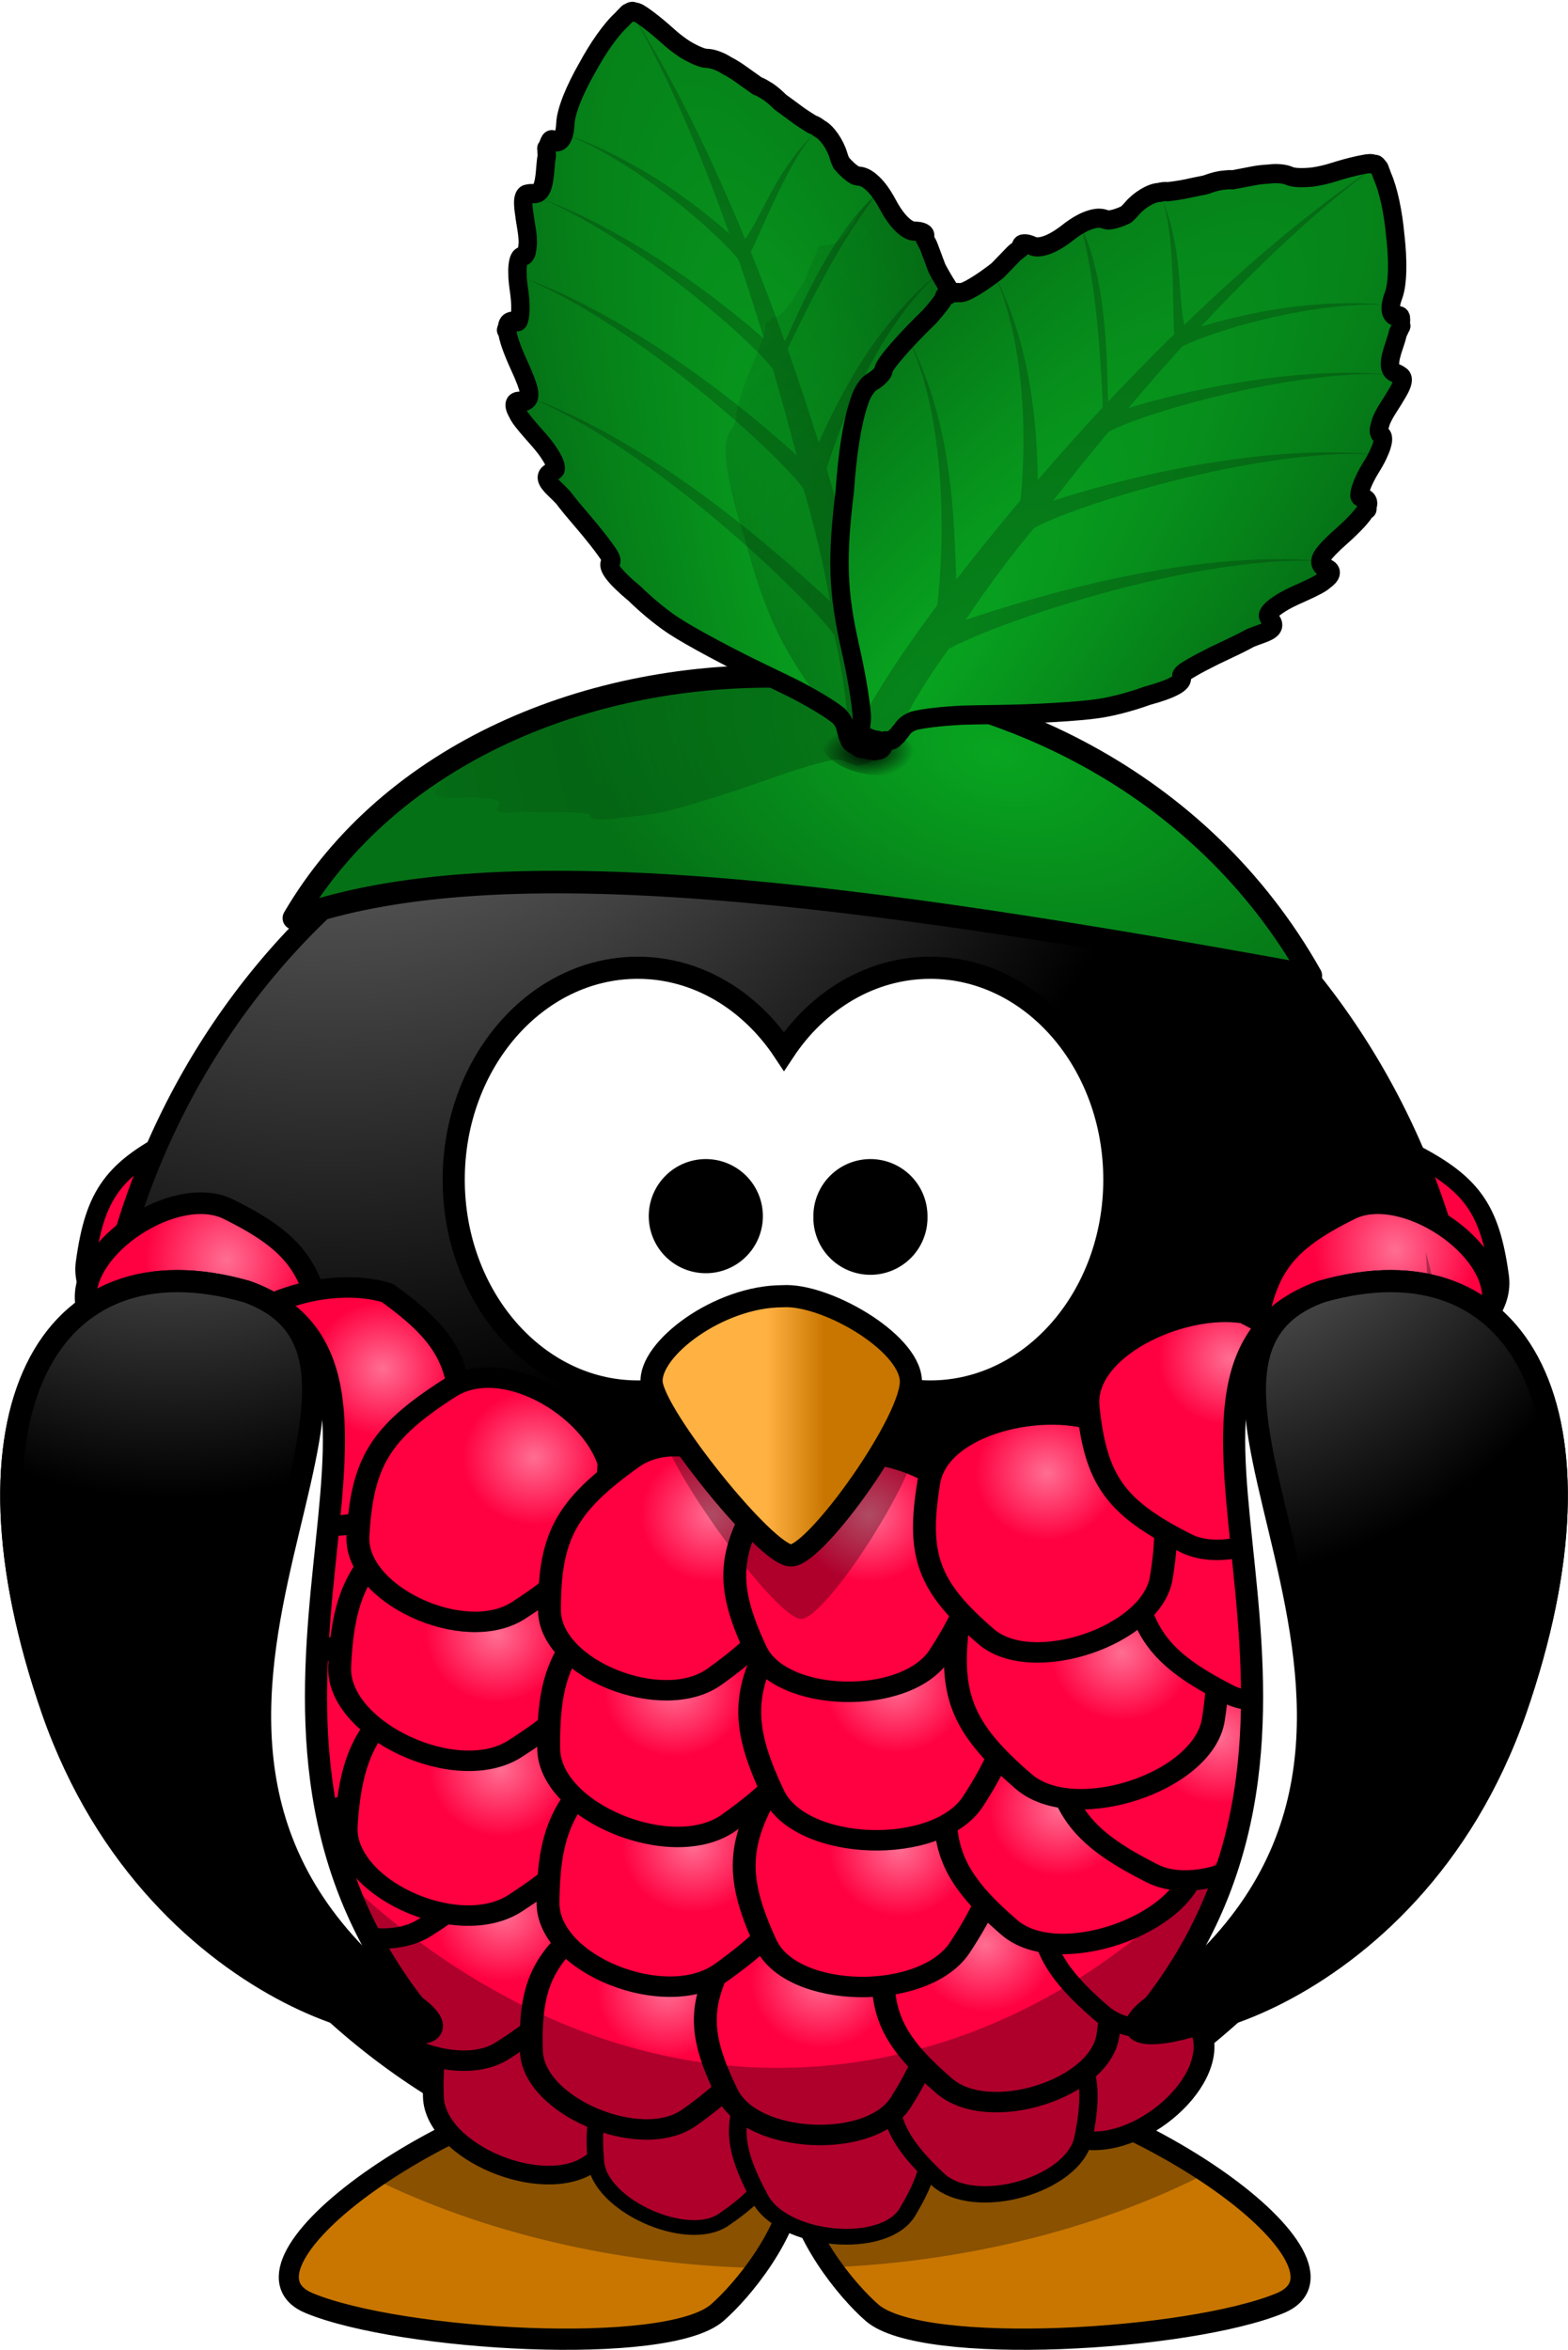 <?xml version="1.0" encoding="UTF-8" standalone="no"?>
<!-- Created with Inkscape (http://www.inkscape.org/) -->

<svg
   xmlns:dc="http://purl.org/dc/elements/1.1/"
   xmlns:cc="http://creativecommons.org/ns#"
   xmlns:rdf="http://www.w3.org/1999/02/22-rdf-syntax-ns#"
   xmlns:svg="http://www.w3.org/2000/svg"
   xmlns="http://www.w3.org/2000/svg"
   xmlns:xlink="http://www.w3.org/1999/xlink"
   xmlns:sodipodi="http://sodipodi.sourceforge.net/DTD/sodipodi-0.dtd"
   xmlns:inkscape="http://www.inkscape.org/namespaces/inkscape"
   width="115.403"
   height="172.907"
   id="svg14477"
   version="1.1"
   inkscape:version="0.48.3.1 r9886"
   sodipodi:docname="Raspberry-Penguin.svg"
   inkscape:export-filename="/media/daten/Bilder/Grafiken/grafik_selbsterstellt/Pinguine/Raspberry-Penguin.png"
   inkscape:export-xdpi="78.076782"
   inkscape:export-ydpi="78.076782">
  <defs
     id="defs14479">
    <linearGradient
       inkscape:collect="always"
       id="linearGradient18494">
      <stop
         style="stop-color:#000000;stop-opacity:1;"
         offset="0"
         id="stop18496" />
      <stop
         style="stop-color:#000000;stop-opacity:0;"
         offset="1"
         id="stop18498" />
    </linearGradient>
    <linearGradient
       inkscape:collect="always"
       id="linearGradient18409">
      <stop
         style="stop-color:#000000;stop-opacity:1;"
         offset="0"
         id="stop18411" />
      <stop
         style="stop-color:#000000;stop-opacity:0;"
         offset="1"
         id="stop18413" />
    </linearGradient>
    <linearGradient
       inkscape:collect="always"
       id="linearGradient18306">
      <stop
         style="stop-color:#000000;stop-opacity:1;"
         offset="0"
         id="stop18308" />
      <stop
         style="stop-color:#000000;stop-opacity:0;"
         offset="1"
         id="stop18310" />
    </linearGradient>
    <linearGradient
       inkscape:collect="always"
       id="linearGradient16974">
      <stop
         style="stop-color:#08a520;stop-opacity:1;"
         offset="0"
         id="stop16976" />
      <stop
         style="stop-color:#057116;stop-opacity:1"
         offset="1"
         id="stop16978" />
    </linearGradient>
    <linearGradient
       id="linearGradient3203-9">
      <stop
         offset="0"
         style="stop-color:#ffb142;stop-opacity:1"
         id="stop3205-9" />
      <stop
         offset="0.887"
         style="stop-color:#ffb141;stop-opacity:1"
         id="stop4092-0" />
      <stop
         offset="1"
         style="stop-color:#c87600;stop-opacity:1"
         id="stop3207-9" />
    </linearGradient>
    <linearGradient
       id="linearGradient3173-31-2">
      <stop
         offset="0"
         style="stop-color:#a5a5a5;stop-opacity:1"
         id="stop3175-8-9" />
      <stop
         offset="1"
         style="stop-color:#000000;stop-opacity:1"
         id="stop3177-5-98" />
    </linearGradient>
    <linearGradient
       id="linearGradient4098-0">
      <stop
         offset="0"
         style="stop-color:#ffb142;stop-opacity:1"
         id="stop4100-0" />
      <stop
         offset="1"
         style="stop-color:#c87600;stop-opacity:1"
         id="stop4104-3" />
    </linearGradient>
    <linearGradient
       id="linearGradient3173-6-5">
      <stop
         offset="0"
         style="stop-color:#a5a5a5;stop-opacity:1"
         id="stop3175-28-7" />
      <stop
         offset="1"
         style="stop-color:#000000;stop-opacity:1"
         id="stop3177-7-3" />
    </linearGradient>
    <linearGradient
       inkscape:collect="always"
       id="linearGradient16595-7">
      <stop
         style="stop-color:#ff6e92;stop-opacity:1"
         offset="0"
         id="stop16597-1" />
      <stop
         style="stop-color:#ff0040;stop-opacity:1"
         offset="1"
         id="stop16599-1" />
    </linearGradient>
    <linearGradient
       inkscape:collect="always"
       id="linearGradient16595-4">
      <stop
         style="stop-color:#ff6e92;stop-opacity:1"
         offset="0"
         id="stop16597-5" />
      <stop
         style="stop-color:#ff0040;stop-opacity:1"
         offset="1"
         id="stop16599-4" />
    </linearGradient>
    <linearGradient
       inkscape:collect="always"
       id="linearGradient16595-70">
      <stop
         style="stop-color:#ff6e92;stop-opacity:1"
         offset="0"
         id="stop16597-52" />
      <stop
         style="stop-color:#ff0040;stop-opacity:1"
         offset="1"
         id="stop16599-8" />
    </linearGradient>
    <linearGradient
       inkscape:collect="always"
       id="linearGradient16595-45">
      <stop
         style="stop-color:#ff6e92;stop-opacity:1"
         offset="0"
         id="stop16597-0" />
      <stop
         style="stop-color:#ff0040;stop-opacity:1"
         offset="1"
         id="stop16599-6" />
    </linearGradient>
    <linearGradient
       inkscape:collect="always"
       id="linearGradient16595-48">
      <stop
         style="stop-color:#ff6e92;stop-opacity:1"
         offset="0"
         id="stop16597-6" />
      <stop
         style="stop-color:#ff0040;stop-opacity:1"
         offset="1"
         id="stop16599-5" />
    </linearGradient>
    <linearGradient
       inkscape:collect="always"
       id="linearGradient16595-42">
      <stop
         style="stop-color:#ff6e92;stop-opacity:1"
         offset="0"
         id="stop16597-18" />
      <stop
         style="stop-color:#ff0040;stop-opacity:1"
         offset="1"
         id="stop16599-85" />
    </linearGradient>
    <linearGradient
       inkscape:collect="always"
       id="linearGradient16595-74">
      <stop
         style="stop-color:#ff6e92;stop-opacity:1"
         offset="0"
         id="stop16597-4" />
      <stop
         style="stop-color:#ff0040;stop-opacity:1"
         offset="1"
         id="stop16599-82" />
    </linearGradient>
    <linearGradient
       inkscape:collect="always"
       id="linearGradient16595-741">
      <stop
         style="stop-color:#ff6e92;stop-opacity:1"
         offset="0"
         id="stop16597-42" />
      <stop
         style="stop-color:#ff0040;stop-opacity:1"
         offset="1"
         id="stop16599-9" />
    </linearGradient>
    <linearGradient
       inkscape:collect="always"
       id="linearGradient16595-0">
      <stop
         style="stop-color:#ff6e92;stop-opacity:1"
         offset="0"
         id="stop16597-64" />
      <stop
         style="stop-color:#ff0040;stop-opacity:1"
         offset="1"
         id="stop16599-2" />
    </linearGradient>
    <linearGradient
       inkscape:collect="always"
       id="linearGradient16595-5">
      <stop
         style="stop-color:#ff6e92;stop-opacity:1"
         offset="0"
         id="stop16597-524" />
      <stop
         style="stop-color:#ff0040;stop-opacity:1"
         offset="1"
         id="stop16599-12" />
    </linearGradient>
    <linearGradient
       inkscape:collect="always"
       id="linearGradient16595-76">
      <stop
         style="stop-color:#ff6e92;stop-opacity:1"
         offset="0"
         id="stop16597-7" />
      <stop
         style="stop-color:#ff0040;stop-opacity:1"
         offset="1"
         id="stop16599-13" />
    </linearGradient>
    <linearGradient
       inkscape:collect="always"
       id="linearGradient16595-54">
      <stop
         style="stop-color:#ff6e92;stop-opacity:1"
         offset="0"
         id="stop16597-2" />
      <stop
         style="stop-color:#ff0040;stop-opacity:1"
         offset="1"
         id="stop16599-54" />
    </linearGradient>
    <linearGradient
       inkscape:collect="always"
       id="linearGradient16595-9">
      <stop
         style="stop-color:#ff6e92;stop-opacity:1"
         offset="0"
         id="stop16597-3" />
      <stop
         style="stop-color:#ff0040;stop-opacity:1"
         offset="1"
         id="stop16599-64" />
    </linearGradient>
    <linearGradient
       inkscape:collect="always"
       id="linearGradient16595-3">
      <stop
         style="stop-color:#ff6e92;stop-opacity:1"
         offset="0"
         id="stop16597-9" />
      <stop
         style="stop-color:#ff0040;stop-opacity:1"
         offset="1"
         id="stop16599-135" />
    </linearGradient>
    <linearGradient
       inkscape:collect="always"
       id="linearGradient16595-75">
      <stop
         style="stop-color:#ff6e92;stop-opacity:1"
         offset="0"
         id="stop16597-13" />
      <stop
         style="stop-color:#ff0040;stop-opacity:1"
         offset="1"
         id="stop16599-7" />
    </linearGradient>
    <linearGradient
       inkscape:collect="always"
       id="linearGradient16595-8">
      <stop
         style="stop-color:#ff6e92;stop-opacity:1"
         offset="0"
         id="stop16597-23" />
      <stop
         style="stop-color:#ff0040;stop-opacity:1"
         offset="1"
         id="stop16599-56" />
    </linearGradient>
    <linearGradient
       inkscape:collect="always"
       id="linearGradient16595-80">
      <stop
         style="stop-color:#ff6e92;stop-opacity:1"
         offset="0"
         id="stop16597-8" />
      <stop
         style="stop-color:#ff0040;stop-opacity:1"
         offset="1"
         id="stop16599-16" />
    </linearGradient>
    <linearGradient
       inkscape:collect="always"
       id="linearGradient16595-37">
      <stop
         style="stop-color:#ff6e92;stop-opacity:1"
         offset="0"
         id="stop16597-28" />
      <stop
         style="stop-color:#ff0040;stop-opacity:1"
         offset="1"
         id="stop16599-61" />
    </linearGradient>
    <linearGradient
       inkscape:collect="always"
       id="linearGradient16595-56">
      <stop
         style="stop-color:#ff6e92;stop-opacity:1"
         offset="0"
         id="stop16597-02" />
      <stop
         style="stop-color:#ff0040;stop-opacity:1"
         offset="1"
         id="stop16599-51" />
    </linearGradient>
    <linearGradient
       inkscape:collect="always"
       id="linearGradient16595-95">
      <stop
         style="stop-color:#ff6e92;stop-opacity:1"
         offset="0"
         id="stop16597-92" />
      <stop
         style="stop-color:#ff0040;stop-opacity:1"
         offset="1"
         id="stop16599-19" />
    </linearGradient>
    <linearGradient
       inkscape:collect="always"
       id="linearGradient16595-35">
      <stop
         style="stop-color:#ff6e92;stop-opacity:1"
         offset="0"
         id="stop16597-01" />
      <stop
         style="stop-color:#ff0040;stop-opacity:1"
         offset="1"
         id="stop16599-67" />
    </linearGradient>
    <linearGradient
       inkscape:collect="always"
       id="linearGradient16974-2">
      <stop
         style="stop-color:#08a520;stop-opacity:1;"
         offset="0"
         id="stop16976-9" />
      <stop
         style="stop-color:#057116;stop-opacity:1"
         offset="1"
         id="stop16978-8" />
    </linearGradient>
    <filter
       inkscape:collect="always"
       id="filter18354"
       x="-0.101"
       width="1.202"
       y="-0.191"
       height="1.382"
       color-interpolation-filters="sRGB">
      <feGaussianBlur
         inkscape:collect="always"
         stdDeviation="0.291"
         id="feGaussianBlur18356" />
    </filter>
    <filter
       inkscape:collect="always"
       id="filter18433"
       color-interpolation-filters="sRGB">
      <feGaussianBlur
         inkscape:collect="always"
         stdDeviation="1.28"
         id="feGaussianBlur18435" />
    </filter>
    <radialGradient
       inkscape:collect="always"
       xlink:href="#linearGradient3203-9"
       id="radialGradient18665"
       gradientUnits="userSpaceOnUse"
       gradientTransform="matrix(-1.8232002e-6,0.28,-0.609,0,101.726,-39.26)"
       cx="414.682"
       cy="-8.88"
       fx="414.682"
       fy="-8.88"
       r="123.545" />
    <radialGradient
       inkscape:collect="always"
       xlink:href="#linearGradient3173-31-2"
       id="radialGradient18667"
       gradientUnits="userSpaceOnUse"
       gradientTransform="matrix(0,-0.482,0.408,-1.2541889e-6,-10.85,536.677)"
       cx="610.457"
       cy="483.447"
       fx="610.457"
       fy="483.447"
       r="167.564" />
    <radialGradient
       inkscape:collect="always"
       xlink:href="#linearGradient16595-741"
       id="radialGradient18669"
       gradientUnits="userSpaceOnUse"
       gradientTransform="matrix(0.57,-0.006,0.006,0.602,36.658,133.462)"
       cx="396.825"
       cy="297.877"
       fx="396.825"
       fy="297.877"
       r="10.565" />
    <radialGradient
       inkscape:collect="always"
       xlink:href="#linearGradient16595-7"
       id="radialGradient18671"
       gradientUnits="userSpaceOnUse"
       gradientTransform="matrix(0.57,-0.006,0.006,0.602,36.658,133.462)"
       cx="245.915"
       cy="297.656"
       fx="245.915"
       fy="297.656"
       r="10.565" />
    <radialGradient
       inkscape:collect="always"
       xlink:href="#linearGradient16595-37"
       id="radialGradient18673"
       gradientUnits="userSpaceOnUse"
       gradientTransform="matrix(0.57,-0.006,0.006,0.602,36.658,133.462)"
       cx="-33.545"
       cy="389.21"
       fx="-33.545"
       fy="389.21"
       r="10.565" />
    <radialGradient
       inkscape:collect="always"
       xlink:href="#linearGradient16595-56"
       id="radialGradient18675"
       gradientUnits="userSpaceOnUse"
       gradientTransform="matrix(0.57,-0.006,0.006,0.602,36.658,133.462)"
       cx="-9.619"
       cy="401.229"
       fx="-9.619"
       fy="401.229"
       r="10.565" />
    <radialGradient
       inkscape:collect="always"
       xlink:href="#linearGradient16595-95"
       id="radialGradient18677"
       gradientUnits="userSpaceOnUse"
       gradientTransform="matrix(0.57,-0.006,0.006,0.602,36.658,133.462)"
       cx="13.116"
       cy="400.037"
       fx="13.116"
       fy="400.037"
       r="10.565" />
    <radialGradient
       inkscape:collect="always"
       xlink:href="#linearGradient16595-35"
       id="radialGradient18679"
       gradientUnits="userSpaceOnUse"
       gradientTransform="matrix(0.57,-0.006,0.006,0.602,36.658,133.462)"
       cx="37.232"
       cy="394.615"
       fx="37.232"
       fy="394.615"
       r="10.565" />
    <radialGradient
       inkscape:collect="always"
       xlink:href="#linearGradient16595-9"
       id="radialGradient18681"
       gradientUnits="userSpaceOnUse"
       gradientTransform="matrix(0.57,-0.006,0.006,0.602,36.658,133.462)"
       cx="-33.833"
       cy="366.578"
       fx="-33.833"
       fy="366.578"
       r="10.565" />
    <radialGradient
       inkscape:collect="always"
       xlink:href="#linearGradient16595-3"
       id="radialGradient18683"
       gradientUnits="userSpaceOnUse"
       gradientTransform="matrix(0.57,-0.006,0.006,0.602,36.658,133.462)"
       cx="-5.631"
       cy="378.734"
       fx="-5.631"
       fy="378.734"
       r="10.565" />
    <radialGradient
       inkscape:collect="always"
       xlink:href="#linearGradient16595-75"
       id="radialGradient18685"
       gradientUnits="userSpaceOnUse"
       gradientTransform="matrix(0.57,-0.006,0.006,0.602,36.658,133.462)"
       cx="24.833"
       cy="379.597"
       fx="24.833"
       fy="379.597"
       r="10.565" />
    <radialGradient
       inkscape:collect="always"
       xlink:href="#linearGradient16595-8"
       id="radialGradient18687"
       gradientUnits="userSpaceOnUse"
       gradientTransform="matrix(0.57,-0.006,0.006,0.602,36.658,133.462)"
       cx="48.421"
       cy="373.604"
       fx="48.421"
       fy="373.604"
       r="10.565" />
    <radialGradient
       inkscape:collect="always"
       xlink:href="#linearGradient16595-80"
       id="radialGradient18689"
       gradientUnits="userSpaceOnUse"
       gradientTransform="matrix(0.57,-0.006,0.006,0.602,36.658,133.462)"
       cx="72.065"
       cy="362.521"
       fx="72.065"
       fy="362.521"
       r="10.565" />
    <radialGradient
       inkscape:collect="always"
       xlink:href="#linearGradient16595-0"
       id="radialGradient18691"
       gradientUnits="userSpaceOnUse"
       gradientTransform="matrix(0.57,-0.006,0.006,0.602,36.658,133.462)"
       cx="-34.14"
       cy="345.644"
       fx="-34.14"
       fy="345.644"
       r="10.565" />
    <radialGradient
       inkscape:collect="always"
       xlink:href="#linearGradient16595-5"
       id="radialGradient18693"
       gradientUnits="userSpaceOnUse"
       gradientTransform="matrix(0.57,-0.006,0.006,0.602,36.658,133.462)"
       cx="-8.039"
       cy="354.384"
       fx="-8.039"
       fy="354.384"
       r="10.565" />
    <radialGradient
       inkscape:collect="always"
       xlink:href="#linearGradient16595-76"
       id="radialGradient18695"
       gradientUnits="userSpaceOnUse"
       gradientTransform="matrix(0.57,-0.006,0.006,0.602,36.658,133.462)"
       cx="24.576"
       cy="354.137"
       fx="24.576"
       fy="354.137"
       r="10.565" />
    <radialGradient
       inkscape:collect="always"
       xlink:href="#linearGradient16595-54"
       id="radialGradient18697"
       gradientUnits="userSpaceOnUse"
       gradientTransform="matrix(0.57,-0.006,0.006,0.602,36.658,133.462)"
       cx="57.774"
       cy="349.37"
       fx="57.774"
       fy="349.37"
       r="10.565" />
    <radialGradient
       inkscape:collect="always"
       xlink:href="#linearGradient16595-4"
       id="radialGradient18699"
       gradientUnits="userSpaceOnUse"
       gradientTransform="matrix(0.57,-0.006,0.006,0.602,36.658,133.462)"
       cx="-50.536"
       cy="303.96"
       fx="-50.536"
       fy="303.96"
       r="10.565" />
    <radialGradient
       inkscape:collect="always"
       xlink:href="#linearGradient16595-70"
       id="radialGradient18701"
       gradientUnits="userSpaceOnUse"
       gradientTransform="matrix(0.57,-0.006,0.006,0.602,36.658,133.462)"
       cx="-28.364"
       cy="318.025"
       fx="-28.364"
       fy="318.025"
       r="10.565" />
    <radialGradient
       inkscape:collect="always"
       xlink:href="#linearGradient16595-45"
       id="radialGradient18703"
       gradientUnits="userSpaceOnUse"
       gradientTransform="matrix(0.57,-0.006,0.006,0.602,36.658,133.462)"
       cx="-2.29"
       cy="327.241"
       fx="-2.29"
       fy="327.241"
       r="10.565" />
    <radialGradient
       inkscape:collect="always"
       xlink:href="#linearGradient16595-48"
       id="radialGradient18705"
       gradientUnits="userSpaceOnUse"
       gradientTransform="matrix(0.57,-0.006,0.006,0.602,36.658,133.462)"
       cx="20.803"
       cy="327.466"
       fx="20.803"
       fy="327.466"
       r="10.565" />
    <radialGradient
       inkscape:collect="always"
       xlink:href="#linearGradient16595-42"
       id="radialGradient18707"
       gradientUnits="userSpaceOnUse"
       gradientTransform="matrix(0.57,-0.006,0.006,0.602,36.658,133.462)"
       cx="47.046"
       cy="321.205"
       fx="47.046"
       fy="321.205"
       r="10.565" />
    <radialGradient
       inkscape:collect="always"
       xlink:href="#linearGradient16595-74"
       id="radialGradient18709"
       gradientUnits="userSpaceOnUse"
       gradientTransform="matrix(0.57,-0.006,0.006,0.602,36.658,133.462)"
       cx="74.183"
       cy="303.548"
       fx="74.183"
       fy="303.548"
       r="10.565" />
    <linearGradient
       inkscape:collect="always"
       xlink:href="#linearGradient4098-0"
       id="linearGradient18711"
       gradientUnits="userSpaceOnUse"
       gradientTransform="matrix(0.326,0,0,0.326,-22.132,165.488)"
       x1="346.237"
       y1="537.414"
       x2="359.472"
       y2="537.414" />
    <radialGradient
       inkscape:collect="always"
       xlink:href="#linearGradient3173-6-5"
       id="radialGradient18713"
       gradientUnits="userSpaceOnUse"
       gradientTransform="matrix(0,-0.744,0.66,0,-364.701,582.134)"
       cx="380.257"
       cy="622.487"
       fx="380.257"
       fy="622.487"
       r="59.255" />
    <radialGradient
       inkscape:collect="always"
       xlink:href="#linearGradient3173-6-5"
       id="radialGradient18715"
       gradientUnits="userSpaceOnUse"
       gradientTransform="matrix(0,-0.744,-0.66,0,552.032,582.134)"
       cx="371.454"
       cy="647.687"
       fx="371.454"
       fy="647.687"
       r="59.255" />
    <radialGradient
       inkscape:collect="always"
       xlink:href="#linearGradient16974"
       id="radialGradient18717"
       gradientUnits="userSpaceOnUse"
       gradientTransform="matrix(0.85,0.228,-0.136,0.507,73.157,85.88)"
       cx="233.422"
       cy="267.095"
       fx="233.422"
       fy="267.095"
       r="38.254" />
    <linearGradient
       inkscape:collect="always"
       xlink:href="#linearGradient18409"
       id="linearGradient18719"
       gradientUnits="userSpaceOnUse"
       x1="222.181"
       y1="272.958"
       x2="184.684"
       y2="281.921" />
    <radialGradient
       inkscape:collect="always"
       xlink:href="#linearGradient18306"
       id="radialGradient18721"
       gradientUnits="userSpaceOnUse"
       gradientTransform="matrix(0.999,-0.05,0.027,0.547,-6.819,135.625)"
       cx="225.441"
       cy="274.424"
       fx="225.441"
       fy="274.424"
       r="3.436" />
    <radialGradient
       inkscape:collect="always"
       xlink:href="#linearGradient16974-2"
       id="radialGradient18723"
       gradientUnits="userSpaceOnUse"
       gradientTransform="matrix(1.314,-1.505,0.383,0.334,-170.261,550.295)"
       cx="237.446"
       cy="226.886"
       fx="237.446"
       fy="226.886"
       r="38.254" />
    <linearGradient
       inkscape:collect="always"
       xlink:href="#linearGradient18494"
       id="linearGradient18725"
       gradientUnits="userSpaceOnUse"
       x1="229.683"
       y1="255.894"
       x2="207.677"
       y2="237.906" />
    <radialGradient
       inkscape:collect="always"
       xlink:href="#linearGradient16974-2"
       id="radialGradient18727"
       gradientUnits="userSpaceOnUse"
       gradientTransform="matrix(1.314,-1.505,0.383,0.334,-170.261,550.295)"
       cx="237.446"
       cy="226.886"
       fx="237.446"
       fy="226.886"
       r="38.254" />
  </defs>
  <sodipodi:namedview
     id="base"
     pagecolor="#ffffff"
     bordercolor="#666666"
     borderopacity="1.0"
     inkscape:pageopacity="0.0"
     inkscape:pageshadow="2"
     inkscape:zoom="2.1671077"
     inkscape:cx="101.85121"
     inkscape:cy="46.448175"
     inkscape:document-units="px"
     inkscape:current-layer="layer1"
     showgrid="false"
     inkscape:window-width="1280"
     inkscape:window-height="962"
     inkscape:window-x="0"
     inkscape:window-y="0"
     inkscape:window-maximized="1"
     fit-margin-top="0"
     fit-margin-left="0"
     fit-margin-right="0"
     fit-margin-bottom="0" />
  <g
     inkscape:label="Ebene 1"
     inkscape:groupmode="layer"
     id="layer1"
     transform="translate(-161.951,-218.448)">
    <g
       id="g18595">
      <g
         transform="matrix(0.944,0,0,1,132.539,-14.669)"
         id="g45484-1">
        <path
           inkscape:connector-curvature="0"
           d="M 81.781,385.543 C 66.114,387.156 48.144,399.834 55.286,402.599 62.429,405.363 83.159,406.517 87.076,403.291 89.089,401.633 92.69,397.482 93.114,393.587 93.539,397.482 97.13,401.634 99.142,403.291 103.059,406.517 123.8,405.363 130.943,402.599 138.085,399.834 120.115,387.156 104.448,385.543 96.38,386.32 93.478,389.031 93.114,392.141 92.751,389.031 89.849,386.32 81.781,385.543 z"
           id="path3806-0-1"
           style="color:#000000;fill:url(#radialGradient18665);fill-opacity:1;fill-rule:evenodd;stroke:#000000;stroke-width:1.564;stroke-linecap:butt;stroke-linejoin:miter;stroke-miterlimit:4;stroke-opacity:1;stroke-dasharray:none;stroke-dashoffset:0;marker:none;visibility:visible;display:inline;overflow:visible;enable-background:accumulate" />
        <path
           inkscape:connector-curvature="0"
           d="M 81.784,385.547 C 74.094,386.339 65.856,389.796 60.299,393.439 68.716,397.332 79.008,399.731 90.164,400.007 91.594,398.126 92.874,395.819 93.117,393.592 93.358,395.799 94.608,398.084 96.019,399.956 106.992,399.491 117.07,396.976 125.273,393.011 119.736,389.528 111.841,386.308 104.45,385.547 96.382,386.325 93.48,389.036 93.117,392.146 92.753,389.036 89.852,386.325 81.784,385.547 z"
           id="path3194-5-0"
           style="fill:#000000;fill-opacity:0.314;fill-rule:evenodd;stroke:none" />
      </g>
      <g
         id="g18543">
        <path
           d="M 272.294,312.375 C 271.6,307.301 270.232,305.442 265.45,303.068 261.669,301.193 254.69,305.806 255.237,309.819 255.935,314.89 257.303,316.749 262.085,319.123 266.346,319.763 272.844,316.385 272.294,312.375 z"
           sodipodi:nodetypes="csscs"
           id="path2337-9"
           inkscape:connector-curvature="0"
           style="fill:#ff0040;fill-rule:evenodd;stroke:#000000;stroke-width:1.426" />
        <path
           style="fill:#ff0040;fill-rule:evenodd;stroke:#000000;stroke-width:1.426"
           inkscape:connector-curvature="0"
           id="path15825"
           sodipodi:nodetypes="csscs"
           d="M 168.24,311.375 C 168.933,306.301 170.302,304.442 175.084,302.068 178.865,300.193 185.843,304.806 185.296,308.819 184.599,313.89 183.231,315.749 178.449,318.123 174.188,318.763 167.689,315.385 168.24,311.375 z" />
      </g>
      <path
         style="color:#000000;fill:url(#radialGradient18667);fill-opacity:1;fill-rule:nonzero;stroke:#000000;stroke-width:1.519;stroke-linecap:round;stroke-linejoin:miter;stroke-miterlimit:4;stroke-opacity:1;stroke-dasharray:none;stroke-dashoffset:0;marker:none;visibility:visible;display:inline;overflow:visible;enable-background:accumulate"
         id="path2385-16-4"
         d="M 270.557,325.556 A 50.902,53.948 0 0 1 168.753,325.556 50.902,53.948 0 1 1 270.557,325.556 z"
         inkscape:connector-curvature="0" />
      <path
         style="fill:#ffffff;fill-opacity:1;fill-rule:nonzero;stroke:#000000;stroke-width:1.583;stroke-linecap:round;stroke-linejoin:miter;stroke-miterlimit:4;stroke-opacity:1;stroke-dasharray:none"
         id="path3167-8-2"
         d="M 244.816,352.53 A 24.677,26.153 0 1 1 195.462,352.53 24.677,26.153 0 1 1 244.816,352.53 z"
         inkscape:connector-curvature="0" />
      <g
         id="g18508">
        <path
           style="color:#000000;fill:url(#radialGradient18669);fill-opacity:1;fill-rule:evenodd;stroke:#000000;stroke-width:1.592;stroke-linecap:butt;stroke-linejoin:miter;stroke-miterlimit:4;stroke-opacity:1;stroke-dasharray:none;stroke-dashoffset:0;marker:none;visibility:visible;display:inline;overflow:visible;enable-background:accumulate"
           inkscape:connector-curvature="0"
           id="path15816"
           sodipodi:nodetypes="csscs"
           d="M 254.285,316.982 C 254.997,311.772 256.403,309.863 261.312,307.426 265.195,305.5 272.36,310.237 271.799,314.357 271.083,319.564 269.677,321.472 264.768,323.91 260.392,324.567 253.72,321.098 254.285,316.982 z" />
        <path
           d="M 185.796,316.982 C 185.084,311.772 183.679,309.863 178.769,307.426 174.886,305.5 167.721,310.237 168.283,314.357 168.999,319.564 170.404,321.472 175.313,323.91 179.689,324.567 186.361,321.098 185.796,316.982 z"
           sodipodi:nodetypes="csscs"
           id="path2337-5"
           inkscape:connector-curvature="0"
           style="color:#000000;fill:url(#radialGradient18671);fill-opacity:1;fill-rule:evenodd;stroke:#000000;stroke-width:1.592;stroke-linecap:butt;stroke-linejoin:miter;stroke-miterlimit:4;stroke-opacity:1;stroke-dasharray:none;stroke-dashoffset:0;marker:none;visibility:visible;display:inline;overflow:visible;enable-background:accumulate" />
        <g
           id="g15744"
           transform="matrix(0.877,0,0,0.784,181.632,70.824)">
          <path
             style="fill:#ff0040;fill-rule:evenodd;stroke:#000000;stroke-width:1.476"
             inkscape:connector-curvature="0"
             id="path3248"
             sodipodi:nodetypes="csscs"
             d="M 17.705,335.619 C 17.271,330.201 15.997,328.265 11.344,325.939 7.664,324.108 0.451,329.401 0.797,333.687 1.231,339.105 2.505,341.041 7.153,343.363 11.384,343.847 18.05,339.905 17.705,335.619 z" />
          <path
             style="fill:#ff0040;fill-rule:evenodd;stroke:#000000;stroke-width:1.75"
             inkscape:connector-curvature="0"
             id="path2325"
             sodipodi:nodetypes="csscs"
             d="M 57.792,378.183 C 59.547,384.439 61.512,386.588 67.602,388.912 72.419,390.758 79.822,384.045 78.434,379.095 76.674,372.835 74.713,370.69 68.619,368.362 63.462,368.13 56.403,373.234 57.792,378.183 z" />
          <path
             style="fill:#ff0040;fill-rule:evenodd;stroke:#000000;stroke-width:1.75"
             inkscape:connector-curvature="0"
             id="path2323"
             sodipodi:nodetypes="csscs"
             d="M 20.085,371.933 C 14.981,375.954 13.749,378.595 13.93,385.111 14.076,390.26 23.113,394.531 27.151,391.35 32.26,387.324 33.492,384.693 33.306,378.172 31.543,373.321 24.123,368.752 20.085,371.933 z" />
          <path
             style="fill:#ff0040;fill-rule:evenodd;stroke:#000000;stroke-width:1.385"
             inkscape:connector-curvature="0"
             id="path2223"
             sodipodi:nodetypes="csscs"
             d="M 31.962,381.003 C 28.059,383.996 27.177,386.032 27.565,391.193 27.87,395.274 35.212,398.987 38.294,396.623 42.206,393.629 43.084,391.59 42.696,386.429 41.116,382.525 35.054,378.639 31.962,381.003 z" />
          <path
             style="fill:#ff0040;fill-rule:evenodd;stroke:#000000;stroke-width:1.48"
             inkscape:connector-curvature="0"
             id="path2225"
             sodipodi:nodetypes="csscs"
             d="M 41.328,382.358 C 38.854,387.015 38.852,389.47 41.332,394.628 43.292,398.712 51.767,399.576 53.72,395.896 56.198,391.243 56.2,388.788 53.721,383.631 50.623,380.242 43.285,378.683 41.328,382.358 z" />
          <path
             style="fill:#ff0040;fill-rule:evenodd;stroke:#000000;stroke-width:1.534"
             inkscape:connector-curvature="0"
             id="path2317"
             sodipodi:nodetypes="csscs"
             d="M 52.637,380.613 C 51.618,386.264 52.334,388.702 56.225,392.804 59.298,396.055 67.687,393.416 68.487,388.95 69.506,383.299 68.785,380.856 64.894,376.754 60.933,374.673 53.437,376.147 52.637,380.613 z" />
          <path
             style="color:#000000;fill:url(#radialGradient18673);fill-opacity:1;fill-rule:evenodd;stroke:#000000;stroke-width:1.92;stroke-linecap:butt;stroke-linejoin:miter;stroke-miterlimit:4;stroke-opacity:1;stroke-dasharray:none;stroke-dashoffset:0;marker:none;visibility:visible;display:inline;overflow:visible;enable-background:accumulate"
             inkscape:connector-curvature="0"
             id="path2235"
             sodipodi:nodetypes="csscs"
             d="M 13.646,361.036 C 8.338,364.784 6.965,367.352 6.81,373.871 6.682,379.022 15.492,383.751 19.692,380.787 25.004,377.034 26.368,374.467 26.528,367.952 25.014,363.014 17.846,358.072 13.646,361.036 z" />
          <path
             style="color:#000000;fill:url(#radialGradient18675);fill-opacity:1;fill-rule:evenodd;stroke:#000000;stroke-width:1.92;stroke-linecap:butt;stroke-linejoin:miter;stroke-miterlimit:4;stroke-opacity:1;stroke-dasharray:none;stroke-dashoffset:0;marker:none;visibility:visible;display:inline;overflow:visible;enable-background:accumulate"
             inkscape:connector-curvature="0"
             id="path2237"
             sodipodi:nodetypes="csscs"
             d="M 28.311,367.646 C 23.207,371.668 21.975,374.308 22.157,380.825 22.297,385.978 31.34,390.244 35.377,387.064 40.482,383.042 41.718,380.406 41.532,373.885 39.769,369.034 32.349,364.466 28.311,367.646 z" />
          <path
             style="color:#000000;fill:url(#radialGradient18677);fill-opacity:1;fill-rule:evenodd;stroke:#000000;stroke-width:1.92;stroke-linecap:butt;stroke-linejoin:miter;stroke-miterlimit:4;stroke-opacity:1;stroke-dasharray:none;stroke-dashoffset:0;marker:none;visibility:visible;display:inline;overflow:visible;enable-background:accumulate"
             inkscape:connector-curvature="0"
             id="path2239"
             sodipodi:nodetypes="csscs"
             d="M 39.295,370.257 C 36.104,375.922 35.965,378.833 38.597,384.813 40.681,389.54 50.638,390.083 53.16,385.605 56.36,379.939 56.5,377.028 53.862,371.044 50.395,367.206 41.817,365.778 39.295,370.257 z" />
          <path
             style="color:#000000;fill:url(#radialGradient18679);fill-opacity:1;fill-rule:evenodd;stroke:#000000;stroke-width:1.92;stroke-linecap:butt;stroke-linejoin:miter;stroke-miterlimit:4;stroke-opacity:1;stroke-dasharray:none;stroke-dashoffset:0;marker:none;visibility:visible;display:inline;overflow:visible;enable-background:accumulate"
             inkscape:connector-curvature="0"
             id="path2241"
             sodipodi:nodetypes="csscs"
             d="M 51.907,370.326 C 51.118,376.793 52.105,379.544 56.814,384.085 60.537,387.674 69.93,384.38 70.548,379.267 71.329,372.801 70.35,370.05 65.636,365.504 60.976,363.273 52.525,365.213 51.907,370.326 z" />
          <path
             style="fill:#ff0040;fill-rule:evenodd;stroke:#000000;stroke-width:1.904"
             inkscape:connector-curvature="0"
             id="path2321"
             sodipodi:nodetypes="csscs"
             d="M 6.676,347.756 C 0.891,351.856 -0.606,354.655 -0.806,361.746 -0.956,367.35 8.609,372.466 13.184,369.228 18.977,365.128 20.47,362.333 20.666,355.238 19.039,349.868 11.255,344.513 6.676,347.756 z" />
          <path
             style="fill:#ff0040;fill-rule:evenodd;stroke:#000000;stroke-width:1.964"
             inkscape:connector-curvature="0"
             id="path2245"
             sodipodi:nodetypes="csscs"
             d="M 4.61,334.99 C -2.189,338.113 -4.374,340.686 -6.295,347.87 -7.816,353.551 0.52,360.494 5.894,358.028 12.693,354.905 14.877,352.333 16.799,345.149 16.474,339.389 9.983,332.524 4.61,334.99 z" />
          <path
             style="color:#000000;fill:url(#radialGradient18681);fill-opacity:1;fill-rule:evenodd;stroke:#000000;stroke-width:1.92;stroke-linecap:butt;stroke-linejoin:miter;stroke-miterlimit:4;stroke-opacity:1;stroke-dasharray:none;stroke-dashoffset:0;marker:none;visibility:visible;display:inline;overflow:visible;enable-background:accumulate"
             inkscape:connector-curvature="0"
             id="path2247"
             sodipodi:nodetypes="csscs"
             d="M 14.77,344.949 C 8.67,349.37 7.037,352.311 6.613,359.645 6.275,365.447 15.966,370.421 20.787,366.926 26.883,362.509 28.516,359.568 28.944,352.229 27.44,346.74 19.591,341.454 14.77,344.949 z" />
          <path
             style="color:#000000;fill:url(#radialGradient18683);fill-opacity:1;fill-rule:evenodd;stroke:#000000;stroke-width:1.92;stroke-linecap:butt;stroke-linejoin:miter;stroke-miterlimit:4;stroke-opacity:1;stroke-dasharray:none;stroke-dashoffset:0;marker:none;visibility:visible;display:inline;overflow:visible;enable-background:accumulate"
             inkscape:connector-curvature="0"
             id="path2249"
             sodipodi:nodetypes="csscs"
             d="M 30.959,351.82 C 25.081,356.541 23.597,359.555 23.55,366.88 23.513,372.671 33.479,377.118 38.132,373.384 44.011,368.663 45.49,365.653 45.537,358.328 43.743,352.939 35.608,348.091 30.959,351.82 z" />
          <path
             style="color:#000000;fill:url(#radialGradient18685);fill-opacity:1;fill-rule:evenodd;stroke:#000000;stroke-width:1.92;stroke-linecap:butt;stroke-linejoin:miter;stroke-miterlimit:4;stroke-opacity:1;stroke-dasharray:none;stroke-dashoffset:0;marker:none;visibility:visible;display:inline;overflow:visible;enable-background:accumulate"
             inkscape:connector-curvature="0"
             id="path2251"
             sodipodi:nodetypes="csscs"
             d="M 43.169,354.33 C 39.37,360.826 39.099,364.104 41.828,370.728 43.981,375.97 55.121,376.194 58.126,371.062 61.921,364.571 62.187,361.289 59.468,354.664 55.727,350.478 46.17,349.194 43.169,354.33 z" />
          <path
             style="fill:#ff0040;fill-rule:evenodd;stroke:#000000;stroke-width:1.75"
             inkscape:connector-curvature="0"
             id="path2319"
             sodipodi:nodetypes="csscs"
             d="M 65.096,363.488 C 64.316,369.955 65.295,372.706 70.004,377.247 73.726,380.837 83.119,377.542 83.738,372.43 84.522,365.958 83.539,363.212 78.83,358.671 74.17,356.431 65.715,358.376 65.096,363.488 z" />
          <path
             style="color:#000000;fill:url(#radialGradient18687);fill-opacity:1;fill-rule:evenodd;stroke:#000000;stroke-width:1.92;stroke-linecap:butt;stroke-linejoin:miter;stroke-miterlimit:4;stroke-opacity:1;stroke-dasharray:none;stroke-dashoffset:0;marker:none;visibility:visible;display:inline;overflow:visible;enable-background:accumulate"
             inkscape:connector-curvature="0"
             id="path2253"
             sodipodi:nodetypes="csscs"
             d="M 57.301,353.929 C 56.172,361.23 57.171,364.29 62.28,369.212 66.309,373.105 76.964,369.04 77.855,363.267 78.979,355.962 77.984,352.906 72.881,347.979 67.742,345.642 58.192,348.155 57.301,353.929 z" />
          <path
             style="color:#000000;fill:url(#radialGradient18689);fill-opacity:1;fill-rule:evenodd;stroke:#000000;stroke-width:1.92;stroke-linecap:butt;stroke-linejoin:miter;stroke-miterlimit:4;stroke-opacity:1;stroke-dasharray:none;stroke-dashoffset:0;marker:none;visibility:visible;display:inline;overflow:visible;enable-background:accumulate"
             inkscape:connector-curvature="0"
             id="path2255"
             sodipodi:nodetypes="csscs"
             d="M 65.731,350.706 C 66.356,357.962 68.065,360.646 74.271,364.134 79.181,366.894 88.718,360.454 88.222,354.717 87.593,347.466 85.884,344.781 79.674,341.288 74.054,340.282 65.236,344.968 65.731,350.706 z" />
          <path
             style="fill:#ff0040;fill-rule:evenodd;stroke:#000000;stroke-width:2.017"
             inkscape:connector-curvature="0"
             id="path2293"
             sodipodi:nodetypes="csscs"
             d="M 3.57,319.365 C -3.363,322.447 -5.565,325.052 -7.416,332.392 -8.88,338.196 -0.187,345.476 5.298,343.038 12.235,339.951 14.429,337.346 16.284,330.003 15.851,324.087 9.054,316.926 3.57,319.365 z" />
          <path
             style="color:#000000;fill:url(#radialGradient18691);fill-opacity:1;fill-rule:evenodd;stroke:#000000;stroke-width:1.92;stroke-linecap:butt;stroke-linejoin:miter;stroke-miterlimit:4;stroke-opacity:1;stroke-dasharray:none;stroke-dashoffset:0;marker:none;visibility:visible;display:inline;overflow:visible;enable-background:accumulate"
             inkscape:connector-curvature="0"
             id="path2295"
             sodipodi:nodetypes="csscs"
             d="M 14.196,329.766 C 8,334.199 6.376,337.184 6.064,344.71 5.82,350.657 15.872,355.941 20.768,352.433 26.959,348.005 28.588,345.015 28.896,337.494 27.256,331.824 19.087,326.263 14.196,329.766 z" />
          <path
             style="color:#000000;fill:url(#radialGradient18693);fill-opacity:1;fill-rule:evenodd;stroke:#000000;stroke-width:1.92;stroke-linecap:butt;stroke-linejoin:miter;stroke-miterlimit:4;stroke-opacity:1;stroke-dasharray:none;stroke-dashoffset:0;marker:none;visibility:visible;display:inline;overflow:visible;enable-background:accumulate"
             inkscape:connector-curvature="0"
             id="path2297"
             sodipodi:nodetypes="csscs"
             d="M 30.961,337.104 C 24.998,341.849 23.526,344.914 23.607,352.431 23.673,358.379 34.001,363.118 38.715,359.372 44.677,354.627 46.15,351.561 46.069,344.045 44.13,338.474 35.675,333.358 30.961,337.104 z" />
          <path
             style="color:#000000;fill:url(#radialGradient18695);fill-opacity:1;fill-rule:evenodd;stroke:#000000;stroke-width:1.92;stroke-linecap:butt;stroke-linejoin:miter;stroke-miterlimit:4;stroke-opacity:1;stroke-dasharray:none;stroke-dashoffset:0;marker:none;visibility:visible;display:inline;overflow:visible;enable-background:accumulate"
             inkscape:connector-curvature="0"
             id="path2299"
             sodipodi:nodetypes="csscs"
             d="M 43.565,339.896 C 39.77,346.498 39.554,349.856 42.467,356.71 44.775,362.126 56.237,362.552 59.237,357.332 63.028,350.734 63.248,347.371 60.33,340.522 56.408,336.163 46.56,334.679 43.565,339.896 z" />
          <path
             style="color:#000000;fill:url(#radialGradient18697);fill-opacity:1;fill-rule:evenodd;stroke:#000000;stroke-width:1.92;stroke-linecap:butt;stroke-linejoin:miter;stroke-miterlimit:4;stroke-opacity:1;stroke-dasharray:none;stroke-dashoffset:0;marker:none;visibility:visible;display:inline;overflow:visible;enable-background:accumulate"
             inkscape:connector-curvature="0"
             id="path2301"
             sodipodi:nodetypes="csscs"
             d="M 58.088,339.729 C 57.06,347.208 58.136,350.361 63.472,355.507 67.689,359.575 78.574,355.591 79.387,349.68 80.419,342.197 79.343,339.044 74.006,333.898 68.68,331.411 58.905,333.814 58.088,339.729 z" />
          <path
             style="fill:#ff0040;fill-rule:evenodd;stroke:#000000;stroke-width:1.839"
             inkscape:connector-curvature="0"
             id="path2303"
             sodipodi:nodetypes="csscs"
             d="M 72.421,334.599 C 73.112,341.399 74.751,343.937 80.616,347.29 85.255,349.938 94.106,344.044 93.56,338.667 92.872,331.862 91.233,329.324 85.365,325.976 80.077,324.956 71.875,329.222 72.421,334.599 z" />
          <path
             style="color:#000000;fill:url(#radialGradient18699);fill-opacity:1;fill-rule:evenodd;stroke:#000000;stroke-width:1.92;stroke-linecap:butt;stroke-linejoin:miter;stroke-miterlimit:4;stroke-opacity:1;stroke-dasharray:none;stroke-dashoffset:0;marker:none;visibility:visible;display:inline;overflow:visible;enable-background:accumulate"
             inkscape:connector-curvature="0"
             id="path2305"
             sodipodi:nodetypes="csscs"
             d="M -4.159,316.39 C -4.572,323.319 -3.363,326.11 1.912,330.346 6.078,333.687 15.802,329.077 16.136,323.6 16.55,316.67 15.34,313.88 10.066,309.644 4.99,307.846 -3.825,310.913 -4.159,316.39 z" />
          <path
             style="color:#000000;fill:url(#radialGradient18701);fill-opacity:1;fill-rule:evenodd;stroke:#000000;stroke-width:1.92;stroke-linecap:butt;stroke-linejoin:miter;stroke-miterlimit:4;stroke-opacity:1;stroke-dasharray:none;stroke-dashoffset:0;marker:none;visibility:visible;display:inline;overflow:visible;enable-background:accumulate"
             inkscape:connector-curvature="0"
             id="path2307"
             sodipodi:nodetypes="csscs"
             d="M 15.211,318.629 C 9.469,322.766 7.948,325.532 7.597,332.465 7.321,337.94 16.522,342.721 21.059,339.452 26.793,335.314 28.318,332.544 28.673,325.616 27.207,320.414 19.744,315.363 15.211,318.629 z" />
          <path
             style="color:#000000;fill:url(#radialGradient18703);fill-opacity:1;fill-rule:evenodd;stroke:#000000;stroke-width:1.92;stroke-linecap:butt;stroke-linejoin:miter;stroke-miterlimit:4;stroke-opacity:1;stroke-dasharray:none;stroke-dashoffset:0;marker:none;visibility:visible;display:inline;overflow:visible;enable-background:accumulate"
             inkscape:connector-curvature="0"
             id="path2309"
             sodipodi:nodetypes="csscs"
             d="M 30.567,325.242 C 25.044,329.663 23.663,332.496 23.671,339.421 23.676,344.894 33.141,349.167 37.509,345.672 43.036,341.254 44.418,338.421 44.409,331.497 42.673,326.389 34.94,321.75 30.567,325.242 z" />
          <path
             style="color:#000000;fill:url(#radialGradient18705);fill-opacity:1;fill-rule:evenodd;stroke:#000000;stroke-width:1.92;stroke-linecap:butt;stroke-linejoin:miter;stroke-miterlimit:4;stroke-opacity:1;stroke-dasharray:none;stroke-dashoffset:0;marker:none;visibility:visible;display:inline;overflow:visible;enable-background:accumulate"
             inkscape:connector-curvature="0"
             id="path2311"
             sodipodi:nodetypes="csscs"
             d="M 42.139,327.702 C 38.592,333.813 38.366,336.908 40.986,343.187 43.057,348.157 53.601,348.45 56.408,343.619 59.952,337.512 60.182,334.412 57.557,328.129 53.991,324.151 44.942,322.866 42.139,327.702 z" />
          <path
             style="color:#000000;fill:url(#radialGradient18707);fill-opacity:1;fill-rule:evenodd;stroke:#000000;stroke-width:1.92;stroke-linecap:butt;stroke-linejoin:miter;stroke-miterlimit:4;stroke-opacity:1;stroke-dasharray:none;stroke-dashoffset:0;marker:none;visibility:visible;display:inline;overflow:visible;enable-background:accumulate"
             inkscape:connector-curvature="0"
             id="path2313"
             sodipodi:nodetypes="csscs"
             d="M 55.505,327.42 C 54.488,334.313 55.454,337.214 60.32,341.902 64.161,345.611 74.21,341.842 75.013,336.396 76.025,329.498 75.064,326.602 70.201,321.909 65.324,319.663 56.308,321.965 55.505,327.42 z" />
          <path
             style="color:#000000;fill:url(#radialGradient18709);fill-opacity:1;fill-rule:evenodd;stroke:#000000;stroke-width:1.92;stroke-linecap:butt;stroke-linejoin:miter;stroke-miterlimit:4;stroke-opacity:1;stroke-dasharray:none;stroke-dashoffset:0;marker:none;visibility:visible;display:inline;overflow:visible;enable-background:accumulate"
             inkscape:connector-curvature="0"
             id="path2315"
             sodipodi:nodetypes="csscs"
             d="M 68.874,320.363 C 69.517,327.223 71.156,329.778 77.049,333.117 81.709,335.761 90.682,329.738 90.173,324.314 89.53,317.455 87.894,314.905 81.998,311.561 76.673,310.571 68.364,314.939 68.874,320.363 z" />
        </g>
      </g>
      <path
         sodipodi:nodetypes="cscccccccccccsc"
         style="fill:#000000;fill-opacity:0.314;fill-rule:nonzero;stroke:none;filter:url(#filter18433)"
         id="path2411-0-7"
         d="M 266.887,310.557 C 266.987,311.911 267.045,313.276 267.045,314.658 267.045,343.42 246.292,370.608 219.153,370.608 196.757,370.608 176.574,350.866 170.647,329.145 171.71,343.573 178.324,356.359 188.226,365.1 188.71,367.794 191.622,369.043 194.813,370.009 189.429,374.438 206.281,384.256 205.639,374.998 204.233,383.792 220.561,384.572 216.613,377.051 216.318,379.213 221.218,384.854 223.696,382.539 227.609,382.749 231.532,380.254 228.475,376.311 233.182,382.553 242.712,380.377 242.34,371.277 239.185,382.448 255.035,369.799 248.576,367.177 253.595,367.522 254.024,364.172 255.024,361.227 263.568,351.853 268.827,339.095 268.827,325.043 268.827,320.017 268.142,315.156 266.887,310.557 z"
         inkscape:connector-curvature="0" />
      <g
         transform="translate(127.635,-14.669)"
         id="g45496-5">
        <path
           inkscape:connector-curvature="0"
           d="M 81.252,304.327 C 73.779,304.327 67.709,311.311 67.709,319.916 67.709,328.522 73.779,335.506 81.252,335.506 85.643,335.506 89.541,333.091 92.015,329.355 94.488,333.094 98.394,335.506 102.788,335.506 110.261,335.506 116.331,328.522 116.331,319.916 116.331,311.311 110.261,304.327 102.788,304.327 98.395,304.327 94.489,306.739 92.015,310.477 89.541,306.742 85.643,304.327 81.252,304.327 z"
           id="path2387-0-6"
           style="fill:#ffffff;fill-opacity:1;fill-rule:nonzero;stroke:#000000;stroke-width:1.629;stroke-linecap:round;stroke-linejoin:miter;stroke-miterlimit:4;stroke-opacity:1;stroke-dasharray:none" />
        <path
           inkscape:connector-curvature="0"
           d="M 92.662,331.215 C 87.944,331.215 82.816,335.512 83.021,338.225 83.226,340.939 91.431,352.246 93.277,352.246 95.124,352.246 102.303,341.165 102.098,337.999 101.893,334.833 95.739,330.989 92.662,331.215 z"
           id="path3393-6-2"
           style="fill:#000000;fill-opacity:0.314;fill-rule:evenodd;stroke:none" />
        <path
           inkscape:connector-curvature="0"
           d="M 91.917,328.497 C 87.2,328.497 82.071,332.394 82.277,334.856 82.482,337.317 90.687,347.574 92.533,347.574 94.379,347.574 101.558,337.522 101.353,334.651 101.148,331.779 94.994,328.292 91.917,328.497 z"
           id="path2391-7-0"
           style="fill:url(#linearGradient18711);fill-opacity:1;fill-rule:evenodd;stroke:#000000;stroke-width:1.629;stroke-linecap:butt;stroke-linejoin:miter;stroke-miterlimit:4;stroke-opacity:1;stroke-dasharray:none" />
        <path
           inkscape:connector-curvature="0"
           d="M 89.648,322.663 A 3.385,3.385 0 0 1 82.879,322.663 3.385,3.385 0 1 1 89.648,322.663 z"
           id="path3163-3-7"
           style="fill:#000000;fill-opacity:1;fill-rule:nonzero;stroke:#000000;stroke-width:1.629;stroke-linecap:round;stroke-linejoin:miter;stroke-miterlimit:4;stroke-opacity:1;stroke-dasharray:none" />
        <path
           inkscape:connector-curvature="0"
           d="M 101.763,322.663 A 3.385,3.385 0 1 1 94.994,322.663 3.385,3.385 0 1 1 101.763,322.663 z"
           id="path3165-6-9"
           style="fill:#000000;fill-opacity:1;fill-rule:nonzero;stroke:#000000;stroke-width:1.629;stroke-linecap:round;stroke-linejoin:miter;stroke-miterlimit:4;stroke-opacity:1;stroke-dasharray:none" />
      </g>
      <g
         transform="translate(2.5,0)"
         id="g15658">
        <g
           id="g45492-7"
           transform="translate(125.989,-14.669)">
          <path
             style="fill:#ffffff;fill-opacity:1;fill-rule:evenodd;stroke:#000000;stroke-width:1.629;stroke-linecap:butt;stroke-linejoin:miter;stroke-miterlimit:4;stroke-opacity:1;stroke-dasharray:none"
             id="path3169-39-3"
             d="M 51.639,328.163 C 67.316,333.8 47.024,358.839 63.962,380.686 67.093,384.724 45.106,381.367 37.333,358.99 29.774,337.228 36.964,323.949 51.639,328.163 z"
             inkscape:connector-curvature="0" />
          <path
             style="fill:url(#radialGradient18713);fill-opacity:1;fill-rule:evenodd;stroke:#000000;stroke-width:1.629;stroke-linecap:butt;stroke-linejoin:miter;stroke-miterlimit:4;stroke-opacity:1;stroke-dasharray:none"
             id="path3793-56-2"
             d="M 51.639,328.163 C 67.316,333.8 37.762,361.439 63.962,380.686 71.335,386.102 45.106,381.367 37.333,358.99 29.774,337.228 36.964,323.949 51.639,328.163 z"
             inkscape:connector-curvature="0" />
        </g>
        <g
           id="g45488-4"
           transform="translate(120.989,-14.669)">
          <path
             style="fill:#ffffff;fill-opacity:1;fill-rule:evenodd;stroke:#000000;stroke-width:1.629;stroke-linecap:butt;stroke-linejoin:miter;stroke-miterlimit:4;stroke-opacity:1;stroke-dasharray:none"
             id="path3800-9-7"
             d="M 135.692,328.163 C 120.016,333.8 140.307,358.839 123.369,380.686 120.238,384.724 142.225,381.367 149.998,358.99 157.557,337.228 150.367,323.949 135.692,328.163 z"
             inkscape:connector-curvature="0" />
          <path
             style="fill:url(#radialGradient18715);fill-opacity:1;fill-rule:evenodd;stroke:#000000;stroke-width:1.629;stroke-linecap:butt;stroke-linejoin:miter;stroke-miterlimit:4;stroke-opacity:1;stroke-dasharray:none"
             id="path3802-9-1"
             d="M 135.692,328.163 C 120.016,333.8 149.569,361.439 123.369,380.686 115.997,386.102 142.225,381.367 149.998,358.99 157.557,337.228 150.367,323.949 135.692,328.163 z"
             inkscape:connector-curvature="0" />
        </g>
      </g>
      <g
         transform="matrix(1,0,0,1.043,0,-12.507)"
         id="g18437">
        <path
           style="color:#000000;fill:url(#radialGradient18717);fill-opacity:1;fill-rule:evenodd;stroke:#000000;stroke-width:1.592;stroke-linecap:round;stroke-linejoin:round;stroke-miterlimit:4;stroke-opacity:1;stroke-dasharray:none;stroke-dashoffset:0;marker:none;visibility:visible;display:inline;overflow:visible;enable-background:accumulate"
           d="M 183.545,286.209 C 198.657,281.009 225.299,284.484 258.461,290.268 242.238,262.663 197.742,262.988 183.545,286.209 z"
           id="path16956"
           inkscape:connector-curvature="0"
           sodipodi:nodetypes="ccc" />
        <path
           inkscape:connector-curvature="0"
           style="opacity:0.2;color:#000000;fill:url(#linearGradient18719);fill-opacity:1;fill-rule:evenodd;stroke:none;stroke-width:1.352;marker:none;visibility:visible;display:inline;overflow:visible;enable-background:accumulate"
           d="M 217.438,269.156 C 208.687,269.347 200.202,271.749 193.438,276.188 194.321,276.454 194.573,276.68 194.312,277 194.046,277.158 193.927,277.271 193.938,277.375 193.939,277.387 193.933,277.395 193.938,277.406 193.942,277.417 193.929,277.458 193.938,277.469 193.944,277.476 193.96,277.493 193.969,277.5 193.981,277.51 193.984,277.522 194,277.531 194.016,277.54 194.043,277.523 194.062,277.531 194.082,277.54 194.133,277.555 194.156,277.562 194.165,277.565 194.147,277.591 194.156,277.594 194.168,277.597 194.206,277.59 194.219,277.594 194.245,277.601 194.283,277.619 194.312,277.625 194.339,277.63 194.378,277.62 194.406,277.625 194.411,277.626 194.402,277.656 194.406,277.656 194.656,277.732 195.2,277.734 196.062,277.719 196.169,277.718 196.26,277.69 196.375,277.688 196.388,277.687 196.424,277.688 196.438,277.688 196.469,277.687 196.499,277.719 196.531,277.719 196.571,277.718 196.618,277.688 196.656,277.688 196.932,277.685 197.149,277.709 197.375,277.719 198.157,277.77 198.641,277.873 198.75,278.031 198.759,278.094 198.709,278.168 198.656,278.25 198.639,278.278 198.638,278.287 198.625,278.312 198.428,278.686 198.688,278.825 199.531,278.75 199.765,278.729 200.015,278.701 200.281,278.688 200.736,278.709 201.262,278.725 201.906,278.719 203.265,278.707 204.461,278.744 205.062,278.812 205.069,278.814 205.087,278.811 205.094,278.812 205.263,278.845 205.362,278.867 205.375,278.906 205.375,278.917 205.399,278.959 205.406,278.969 205.404,278.975 205.375,278.963 205.375,278.969 205.283,279.303 206.283,279.32 207.875,279.094 208.876,279.019 210.061,278.871 211.062,278.656 211.138,278.64 211.208,278.611 211.281,278.594 212.532,278.309 215.505,277.429 217.875,276.625 218.781,276.318 219.559,276.058 220.219,275.844 221.64,275.414 222.657,275.143 223.375,275.031 223.767,275.009 224.026,275.065 224.25,275.188 224.328,275.23 224.413,275.256 224.5,275.281 224.586,275.336 224.724,275.36 224.844,275.375 224.848,275.378 224.84,275.404 224.844,275.406 224.98,275.488 225.243,275.471 225.562,275.344 225.74,275.332 225.91,275.266 226.031,275.156 226.214,275.079 226.365,274.981 226.5,274.875 226.502,274.874 226.53,274.845 226.531,274.844 226.541,274.839 226.556,274.826 226.562,274.812 226.592,274.808 226.614,274.818 226.625,274.812 226.673,274.788 226.698,274.734 226.719,274.688 226.958,274.5 227.004,274.362 226.875,274.188 226.866,274.17 226.855,274.143 226.844,274.125 226.852,274.12 226.839,274.102 226.844,274.094 227.115,273.9 227.278,273.673 227.25,273.531 227.285,273.432 227.301,273.34 227.281,273.25 227.292,273.171 227.292,273.079 227.281,273 227.249,272.773 227.308,272.546 227.5,272.25 227.891,271.78 228.57,271.127 229.5,270.312 225.528,269.468 221.45,269.069 217.438,269.156 z"
           id="path18370" />
        <path
           style="color:#000000;fill:url(#radialGradient18721);fill-opacity:1;fill-rule:evenodd;stroke:none;stroke-width:1.592;marker:none;visibility:visible;display:inline;overflow:visible;filter:url(#filter18354);enable-background:accumulate"
           d="M 229.324,274.916 C 229.153,275.868 227.472,276.364 225.567,276.024 223.663,275.683 222.257,274.636 222.427,273.683 222.598,272.731 224.279,272.235 226.184,272.576 228.088,272.916 229.494,273.964 229.324,274.916 z"
           id="path18303"
           inkscape:connector-curvature="0" />
        <g
           id="g18358">
          <g
             transform="matrix(-0.914,-0.406,-0.406,0.914,543.333,117.694)"
             id="g18293">
            <path
               inkscape:connector-curvature="0"
               id="path18295"
               d="M 224.069,260.239 C 224.127,262.003 224.394,263.606 224.866,265.605 225.258,267.261 225.553,268.9 225.661,269.924 225.671,270.017 225.681,270.106 225.688,270.188 225.688,270.19 225.688,270.193 225.688,270.195 225.695,270.275 225.699,270.35 225.702,270.418 225.703,270.443 225.704,270.462 225.704,270.485 225.702,270.558 225.699,270.623 225.691,270.674 225.665,270.835 225.648,270.973 225.645,271.095 225.641,271.124 225.639,271.152 225.637,271.179 225.574,271.47 225.666,271.657 225.981,271.795 226.02,271.847 226.067,271.881 226.125,271.891 226.139,271.893 226.165,271.89 226.197,271.881 226.209,271.896 226.221,271.908 226.233,271.91 226.236,271.91 226.241,271.909 226.244,271.909 226.247,271.91 226.25,271.912 226.253,271.913 226.255,271.913 226.257,271.914 226.259,271.914 226.261,271.915 226.263,271.915 226.265,271.915 226.265,271.915 226.267,271.915 226.267,271.916 226.445,271.993 226.648,272.042 226.863,272.06 227.028,272.15 227.204,272.163 227.388,272.097 227.76,272.118 228.057,272.022 228.162,271.85 228.166,271.845 228.168,271.84 228.17,271.835 228.286,271.759 228.377,271.665 228.443,271.553 228.521,271.479 228.594,271.4 228.656,271.308 228.834,271.042 229.103,270.84 229.509,270.688 230.278,270.504 231.429,270.377 233.033,270.289 233.783,270.268 234.656,270.253 235.692,270.24 238.401,270.21 241.738,270.021 243.114,269.82 243.194,269.809 243.277,269.796 243.36,269.782 243.361,269.782 243.362,269.783 243.363,269.783 244.459,269.603 245.679,269.275 246.721,268.911 248.418,268.474 249.45,267.993 249.228,267.591 249.225,267.584 249.22,267.578 249.215,267.572 249.214,267.571 249.213,267.57 249.212,267.569 249.216,267.553 249.217,267.539 249.214,267.525 249.214,267.522 249.213,267.518 249.213,267.515 249.211,267.457 249.301,267.362 249.46,267.242 249.466,267.237 249.473,267.232 249.48,267.228 249.483,267.226 249.485,267.224 249.488,267.222 250.069,266.853 251.249,266.252 252.628,265.639 253.281,265.348 253.83,265.085 254.281,264.845 254.555,264.74 254.819,264.644 255.063,264.564 255.945,264.273 256.162,264 255.817,263.596 255.794,263.569 255.771,263.54 255.742,263.512 255.657,263.427 255.604,263.342 255.589,263.255 255.589,263.254 255.589,263.253 255.589,263.253 255.638,262.992 256.056,262.643 256.828,262.214 257.052,262.096 257.304,261.973 257.584,261.849 257.623,261.832 257.66,261.818 257.7,261.801 257.733,261.787 257.762,261.774 257.794,261.76 257.807,261.755 257.82,261.749 257.833,261.743 257.95,261.693 258.068,261.642 258.176,261.594 259.054,261.214 259.567,260.955 259.79,260.74 259.794,260.737 259.8,260.735 259.804,260.732 259.805,260.732 259.804,260.73 259.804,260.73 259.806,260.729 259.808,260.729 259.81,260.728 259.814,260.726 259.817,260.723 259.821,260.72 259.848,260.701 259.875,260.68 259.9,260.661 259.901,260.659 259.901,260.657 259.902,260.656 259.93,260.634 259.957,260.613 259.981,260.591 259.982,260.59 259.982,260.588 259.983,260.587 259.995,260.576 260.006,260.566 260.017,260.556 260.02,260.553 260.022,260.55 260.025,260.547 260.033,260.54 260.043,260.532 260.05,260.525 260.051,260.524 260.052,260.524 260.053,260.523 260.073,260.502 260.089,260.481 260.106,260.461 260.106,260.46 260.108,260.46 260.108,260.459 260.124,260.439 260.14,260.419 260.152,260.4 260.153,260.4 260.152,260.398 260.152,260.398 260.165,260.379 260.173,260.36 260.182,260.342 260.188,260.328 260.194,260.316 260.198,260.303 260.199,260.297 260.202,260.292 260.203,260.286 260.203,260.286 260.203,260.285 260.203,260.284 260.207,260.267 260.209,260.25 260.21,260.234 260.21,260.233 260.21,260.232 260.21,260.231 260.21,260.215 260.211,260.198 260.208,260.182 260.178,260.039 259.994,259.926 259.663,259.84 259.238,259.507 259.413,259.092 260.425,258.168 260.426,258.166 260.428,258.165 260.43,258.164 260.437,258.157 260.443,258.151 260.45,258.145 260.455,258.14 260.458,258.135 260.463,258.13 260.618,257.99 260.793,257.839 260.986,257.674 261.961,256.841 262.567,256.21 262.821,255.76 262.912,255.775 262.932,255.768 262.889,255.735 262.933,255.727 262.928,255.704 262.872,255.666 262.873,255.665 262.872,255.662 262.872,255.661 262.886,255.633 262.899,255.606 262.91,255.579 262.92,255.552 262.928,255.526 262.936,255.5 262.94,255.483 262.945,255.467 262.948,255.451 262.95,255.443 262.952,255.435 262.953,255.427 262.954,255.42 262.954,255.413 262.955,255.406 262.959,255.383 262.961,255.362 262.962,255.341 262.962,255.326 262.961,255.31 262.96,255.296 262.959,255.29 262.957,255.285 262.957,255.278 262.954,255.265 262.953,255.251 262.949,255.238 262.948,255.233 262.945,255.228 262.943,255.222 262.919,255.15 262.871,255.09 262.798,255.04 262.783,255.03 262.769,255.02 262.751,255.01 262.749,255.009 262.745,255.008 262.742,255.006 262.724,254.997 262.704,254.987 262.684,254.979 262.681,254.978 262.678,254.976 262.675,254.975 262.654,254.966 262.631,254.959 262.608,254.951 262.587,254.944 262.564,254.938 262.541,254.932 262.534,254.93 262.528,254.928 262.521,254.926 262.519,254.926 262.517,254.926 262.515,254.925 262.486,254.918 262.457,254.913 262.425,254.907 262.37,254.898 262.335,254.858 262.32,254.794 262.32,254.791 262.32,254.789 262.32,254.786 262.342,254.376 262.631,253.677 263.114,252.908 263.126,252.891 263.136,252.873 263.147,252.855 263.162,252.831 263.178,252.809 263.194,252.785 263.195,252.783 263.195,252.78 263.196,252.778 263.242,252.707 263.287,252.637 263.33,252.568 263.331,252.566 263.331,252.563 263.332,252.561 263.346,252.54 263.357,252.518 263.37,252.497 263.373,252.493 263.376,252.49 263.379,252.486 263.382,252.481 263.387,252.476 263.39,252.471 263.394,252.464 263.397,252.457 263.401,252.45 263.461,252.349 263.519,252.25 263.571,252.154 263.572,252.152 263.573,252.151 263.574,252.15 263.61,252.084 263.642,252.019 263.674,251.956 263.68,251.944 263.684,251.933 263.69,251.922 263.748,251.806 263.8,251.694 263.845,251.588 263.845,251.588 263.847,251.587 263.848,251.586 263.872,251.53 263.894,251.475 263.914,251.421 263.928,251.383 263.941,251.347 263.953,251.31 263.958,251.295 263.964,251.279 263.969,251.264 263.969,251.263 263.969,251.262 263.969,251.262 263.973,251.249 263.975,251.237 263.979,251.224 263.983,251.212 263.986,251.199 263.989,251.187 263.991,251.181 263.993,251.176 263.994,251.17 263.995,251.167 263.999,251.163 264,251.159 264.014,251.108 264.026,251.059 264.035,251.013 264.036,251.005 264.038,250.995 264.04,250.987 264.047,250.945 264.053,250.905 264.056,250.867 264.061,250.793 264.056,250.73 264.043,250.676 264.023,250.597 263.983,250.541 263.919,250.515 263.81,250.47 263.756,250.364 263.753,250.207 263.753,250.183 263.754,250.156 263.756,250.129 263.793,249.948 263.852,249.739 263.93,249.517 263.932,249.513 263.934,249.51 263.935,249.506 263.956,249.456 263.982,249.407 264.005,249.356 264.116,249.126 264.262,248.873 264.442,248.605 264.605,248.362 264.747,248.146 264.871,247.954 264.871,247.953 264.87,247.952 264.871,247.951 265.291,247.302 265.495,246.925 265.505,246.674 265.506,246.664 265.506,246.656 265.507,246.647 265.515,246.492 265.451,246.393 265.32,246.323 265.223,246.252 265.09,246.191 264.921,246.122 264.457,245.934 264.454,245.368 264.908,244.127 265.016,243.829 265.097,243.564 265.15,243.33 265.262,243.129 265.333,242.977 265.359,242.864 265.42,242.862 265.423,242.847 265.365,242.816 265.37,242.779 265.371,242.747 265.365,242.718 265.382,242.633 265.388,242.56 265.377,242.499 265.386,242.443 265.388,242.394 265.384,242.351 265.383,242.345 265.381,242.339 265.38,242.333 265.396,242.071 265.213,242.071 264.86,242.106 264.554,241.91 264.543,241.416 264.829,240.684 265.165,239.828 265.166,238.167 264.966,236.482 264.965,236.473 264.963,236.465 264.962,236.457 264.813,234.854 264.468,233.243 264.016,232.276 263.971,232.145 263.927,232.031 263.883,231.929 263.835,231.782 263.795,231.688 263.764,231.661 263.759,231.656 263.749,231.651 263.741,231.647 263.737,231.643 263.735,231.64 263.731,231.636 263.652,231.512 263.573,231.44 263.5,231.427 263.478,231.423 263.435,231.426 263.376,231.433 263.344,231.416 263.312,231.403 263.28,231.394 263.266,231.39 263.253,231.384 263.239,231.382 263.236,231.381 263.233,231.381 263.23,231.38 263.228,231.38 263.224,231.379 263.221,231.379 263.038,231.347 262.48,231.443 261.781,231.611 261.781,231.611 261.779,231.61 261.779,231.61 261.639,231.644 261.494,231.68 261.345,231.719 261.046,231.797 260.733,231.886 260.421,231.981 259.904,232.14 259.359,232.256 258.861,232.323 258.104,232.394 257.472,232.375 257.186,232.249 256.819,232.086 256.21,232.04 255.647,232.113 255.398,232.123 255.143,232.146 254.892,232.179 254.825,232.188 254.76,232.198 254.694,232.209 254.628,232.219 254.561,232.231 254.497,232.243 254.016,232.334 253.48,232.43 252.986,232.519 252.831,232.497 252.613,232.507 252.36,232.541 252.357,232.541 252.354,232.542 252.351,232.542 252.35,232.542 252.349,232.541 252.348,232.542 252.034,232.558 251.565,232.668 251.072,232.846 251.026,232.859 250.979,232.871 250.932,232.885 250.465,232.972 249.957,233.074 249.594,233.15 249.223,233.228 248.69,233.304 248.208,233.356 248.031,233.329 247.819,233.349 247.588,233.409 247.587,233.409 247.586,233.41 247.585,233.411 247.574,233.411 247.561,233.412 247.551,233.412 246.983,233.44 246.088,233.961 245.562,234.567 245.423,234.726 245.285,234.861 245.144,234.975 244.687,235.184 244.25,235.319 243.914,235.348 243.88,235.351 243.848,235.353 243.816,235.353 243.736,235.341 243.657,235.322 243.581,235.296 243.332,235.212 243.06,235.206 242.765,235.27 242.763,235.271 242.761,235.269 242.759,235.269 242.757,235.27 242.756,235.27 242.754,235.271 242.748,235.272 242.742,235.274 242.737,235.275 242.702,235.283 242.667,235.293 242.631,235.303 242.629,235.304 242.627,235.304 242.625,235.305 242.611,235.309 242.597,235.313 242.583,235.317 242.073,235.454 241.487,235.767 240.842,236.255 240.039,236.861 239.288,237.21 238.738,237.247 238.692,237.25 238.649,237.252 238.606,237.251 238.477,237.247 238.361,237.224 238.261,237.179 237.789,236.97 237.41,236.98 237.418,237.203 237.42,237.247 237.397,237.304 237.358,237.371 237.282,237.417 237.21,237.469 237.142,237.528 237.141,237.528 237.142,237.53 237.142,237.53 237.109,237.553 237.075,237.575 237.043,237.599 236.979,237.648 236.917,237.699 236.859,237.756 236.603,238.006 236.223,238.385 235.827,238.779 235.774,238.831 235.733,238.87 235.68,238.922 234.577,239.752 233.294,240.538 232.927,240.475 232.922,240.474 232.916,240.474 232.91,240.474 232.836,240.464 232.757,240.466 232.671,240.482 232.514,240.42 232.326,240.467 232.109,240.623 231.888,240.618 231.746,240.682 231.75,240.811 231.755,240.944 231.322,241.484 230.681,242.175 229.097,243.634 227.28,245.558 227.294,245.946 227.294,245.958 227.292,245.971 227.29,245.985 227.287,245.998 227.282,246.012 227.277,246.027 227.271,246.041 227.266,246.057 227.258,246.072 227.25,246.088 227.239,246.104 227.228,246.121 227.096,246.323 226.781,246.591 226.411,246.796 226.394,246.806 226.375,246.817 226.358,246.829 226.356,246.83 226.356,246.832 226.355,246.833 226.352,246.835 226.35,246.837 226.347,246.839 226.217,246.928 226.092,247.059 225.972,247.243 225.793,247.459 225.629,247.793 225.476,248.275 224.988,249.638 224.629,251.905 224.448,254.448 224.448,254.452 224.449,254.455 224.449,254.458 224.145,256.819 224.015,258.603 224.069,260.239 z"
               style="color:#000000;fill:url(#radialGradient18723);fill-opacity:1;fill-rule:evenodd;stroke:#000000;stroke-width:1.352;stroke-linecap:round;stroke-linejoin:round;stroke-miterlimit:4;stroke-opacity:1;stroke-dasharray:none;stroke-dashoffset:0;marker:none;visibility:visible;display:inline;overflow:visible;enable-background:accumulate" />
            <path
               sodipodi:nodetypes="cccccccccccccccccccccccccccc"
               inkscape:connector-curvature="0"
               id="path18297"
               d="M 263.5,231.594 C 258.649,234.702 253.892,238.629 249.438,242.75 248.965,240.892 249.321,237.196 247.763,233.815 248.748,236.09 248.562,241.763 248.688,243.406 247.01,244.98 245.404,246.559 243.844,248.156 243.701,247.202 244.001,240.143 241.867,235.903 242.668,239.063 243.145,242.21 243.438,248.562 241.765,250.287 240.153,252.017 238.656,253.688 238.579,249.855 238.202,244.354 235.435,239.117 237.903,244.408 237.771,251.595 237.375,255.125 235.647,257.096 234.054,258.983 232.656,260.719 232.478,256.587 232.432,249.678 229.087,243.619 232.172,249.886 231.685,259.153 231.25,262.531 226.911,268.092 224.853,271.605 226.438,270.25 226.464,271.812 226.914,272.059 228.375,271.531 229.513,269.156 230.948,267.126 232.094,265.625 234.839,264.063 249.668,258.957 259.598,259.411 249.661,258.563 238.014,262.066 233.344,263.562 234.988,261.187 236.898,258.761 238.375,257.094 240.869,255.675 254.387,251.464 263.41,251.876 254.54,251.12 244.188,253.78 239.781,255.156 241.069,253.564 242.43,251.947 243.844,250.312 245.887,249.15 257.081,245.912 264.471,246.25 257.397,245.646 249.099,247.483 245.312,248.625 246.607,247.165 247.926,245.707 249.281,244.281 251.335,243.255 258.59,241.069 264.543,241.341 258.898,240.86 253.957,241.923 250.656,242.875 254.889,238.538 259.284,234.535 263.5,231.594 z"
               style="opacity:0.2;fill:#000000;stroke:none" />
          </g>
          <path
             id="path18461"
             transform="matrix(1,0,0,0.959,0,11.991)"
             d="M 226.844,232.656 C 226.656,232.697 226.462,232.749 226.281,232.875 226.277,232.878 226.255,232.872 226.25,232.875 226.221,232.896 226.216,232.914 226.188,232.938 226.176,232.947 226.137,232.99 226.125,233 225.707,233.324 225.312,233.849 224.906,234.562 224.4,235.451 223.839,236.071 223.344,236.312 223.303,236.333 223.259,236.329 223.219,236.344 223.098,236.388 222.985,236.443 222.875,236.438 222.356,236.413 221.999,236.569 222.094,236.781 222.113,236.824 222.103,236.858 222.094,236.938 222.041,237.01 222.009,237.105 221.969,237.188 221.947,237.222 221.926,237.246 221.906,237.281 221.866,237.353 221.812,237.424 221.781,237.5 221.643,237.838 221.462,238.345 221.25,238.875 221.222,238.945 221.185,238.991 221.156,239.062 220.46,240.279 219.584,241.548 219.219,241.625 219.147,241.643 219.042,241.672 218.969,241.719 218.799,241.719 218.671,241.831 218.531,242.062 218.325,242.141 218.227,242.252 218.281,242.375 218.338,242.502 218.135,243.184 217.812,244.094 217.518,244.753 217.23,245.446 216.969,246.125 216.434,247.512 216.046,248.783 216.156,249.031 216.161,249.043 216.153,249.049 216.156,249.062 216.159,249.076 216.187,249.077 216.188,249.094 216.188,249.11 216.158,249.138 216.156,249.156 216.155,249.175 216.16,249.167 216.156,249.188 216.113,249.432 215.918,249.818 215.656,250.156 215.644,250.172 215.637,250.201 215.625,250.219 215.539,250.354 215.476,250.559 215.438,250.781 215.357,251.058 215.328,251.415 215.375,251.938 215.457,253.439 216.014,255.755 216.844,258.281 216.845,258.284 216.843,258.309 216.844,258.312 217.488,260.709 218.09,262.502 218.781,264.062 219.527,265.746 220.373,267.183 221.594,268.938 221.876,269.343 222.113,269.73 222.375,270.125 222.907,270.448 223.332,270.741 223.656,271 223.965,271.316 224.101,271.608 224.156,271.938 224.176,272.051 224.209,272.177 224.25,272.281 224.265,272.416 224.332,272.536 224.406,272.656 224.433,272.865 224.651,273.082 225,273.219 225.141,273.36 225.312,273.422 225.5,273.406 225.703,273.48 225.9,273.53 226.094,273.531 226.096,273.532 226.123,273.531 226.125,273.531 226.136,273.534 226.171,273.541 226.188,273.531 226.213,273.553 226.237,273.559 226.25,273.562 226.307,273.578 226.349,273.564 226.406,273.531 226.75,273.533 226.908,273.398 226.969,273.094 226.978,273.067 226.992,273.029 227,273 227.047,272.883 227.083,272.758 227.125,272.594 227.138,272.542 227.16,272.477 227.188,272.406 227.198,272.385 227.208,272.367 227.219,272.344 227.25,272.28 227.306,272.198 227.344,272.125 227.383,272.049 227.422,271.991 227.469,271.906 227.984,270.977 228.907,269.538 229.938,268.125 231.181,266.42 232.074,265.001 232.844,263.344 233.557,261.808 234.193,260.035 234.875,257.656 235.743,255.156 236.329,252.85 236.438,251.344 236.493,250.82 236.482,250.438 236.406,250.156 236.372,249.931 236.302,249.734 236.219,249.594 236.208,249.575 236.2,249.548 236.188,249.531 235.933,249.178 235.757,248.779 235.719,248.531 235.716,248.511 235.689,248.487 235.688,248.469 235.686,248.45 235.687,248.454 235.688,248.438 235.688,248.421 235.716,248.389 235.719,248.375 235.722,248.361 235.713,248.355 235.719,248.344 235.832,248.102 235.467,246.842 234.969,245.438 234.717,244.729 234.443,244.004 234.156,243.312 233.852,242.382 233.66,241.687 233.719,241.562 233.775,241.442 233.673,241.308 233.469,241.219 233.334,240.979 233.2,240.883 233.031,240.875 232.96,240.824 232.884,240.772 232.812,240.75 232.807,240.748 232.786,240.751 232.781,240.75 232.447,240.662 231.704,239.537 231.062,238.375 231.011,238.281 230.956,238.188 230.906,238.094 230.879,238.02 230.871,237.978 230.844,237.906 230.642,237.363 230.444,236.847 230.312,236.5 230.283,236.422 230.226,236.324 230.188,236.25 230.168,236.213 230.146,236.192 230.125,236.156 230.125,236.156 230.157,236.157 230.156,236.156 230.118,236.072 230.051,235.982 230,235.906 229.992,235.826 230.012,235.761 230.031,235.719 230.129,235.51 229.766,235.345 229.25,235.344 229.141,235.344 229.025,235.301 228.906,235.25 228.867,235.233 228.822,235.241 228.781,235.219 228.294,234.951 227.769,234.294 227.281,233.375 227.137,233.102 226.994,232.876 226.844,232.656 z"
             style="opacity:0.2;color:#000000;fill:url(#linearGradient18725);fill-opacity:1;fill-rule:evenodd;stroke:none;stroke-width:1.381;marker:none;visibility:visible;display:inline;overflow:visible;enable-background:accumulate"
             inkscape:connector-curvature="0" />
          <g
             transform="translate(-0.32,1.602)"
             id="g18289">
            <path
               style="color:#000000;fill:url(#radialGradient18727);fill-opacity:1;fill-rule:evenodd;stroke:#000000;stroke-width:1.352;stroke-linecap:round;stroke-linejoin:round;stroke-miterlimit:4;stroke-opacity:1;stroke-dasharray:none;stroke-dashoffset:0;marker:none;visibility:visible;display:inline;overflow:visible;enable-background:accumulate"
               d="M 224.069,260.239 C 224.127,262.003 224.394,263.606 224.866,265.605 225.258,267.261 225.553,268.9 225.661,269.924 225.671,270.017 225.681,270.106 225.688,270.188 225.688,270.19 225.688,270.193 225.688,270.195 225.695,270.275 225.699,270.35 225.702,270.418 225.703,270.443 225.704,270.462 225.704,270.485 225.702,270.558 225.699,270.623 225.691,270.674 225.665,270.835 225.648,270.973 225.645,271.095 225.641,271.124 225.639,271.152 225.637,271.179 225.574,271.47 225.666,271.657 225.981,271.795 226.02,271.847 226.067,271.881 226.125,271.891 226.139,271.893 226.165,271.89 226.197,271.881 226.209,271.896 226.221,271.908 226.233,271.91 226.236,271.91 226.241,271.909 226.244,271.909 226.247,271.91 226.25,271.912 226.253,271.913 226.255,271.913 226.257,271.914 226.259,271.914 226.261,271.915 226.263,271.915 226.265,271.915 226.265,271.915 226.267,271.915 226.267,271.916 226.445,271.993 226.648,272.042 226.863,272.06 227.028,272.15 227.204,272.163 227.388,272.097 227.76,272.118 228.057,272.022 228.162,271.85 228.166,271.845 228.168,271.84 228.17,271.835 228.286,271.759 228.377,271.665 228.443,271.553 228.521,271.479 228.594,271.4 228.656,271.308 228.834,271.042 229.103,270.84 229.509,270.688 230.278,270.504 231.429,270.377 233.033,270.289 233.783,270.268 234.656,270.253 235.692,270.24 238.401,270.21 241.738,270.021 243.114,269.82 243.194,269.809 243.277,269.796 243.36,269.782 243.361,269.782 243.362,269.783 243.363,269.783 244.459,269.603 245.679,269.275 246.721,268.911 248.418,268.474 249.45,267.993 249.228,267.591 249.225,267.584 249.22,267.578 249.215,267.572 249.214,267.571 249.213,267.57 249.212,267.569 249.216,267.553 249.217,267.539 249.214,267.525 249.214,267.522 249.213,267.518 249.213,267.515 249.211,267.457 249.301,267.362 249.46,267.242 249.466,267.237 249.473,267.232 249.48,267.228 249.483,267.226 249.485,267.224 249.488,267.222 250.069,266.853 251.249,266.252 252.628,265.639 253.281,265.348 253.83,265.085 254.281,264.845 254.555,264.74 254.819,264.644 255.063,264.564 255.945,264.273 256.162,264 255.817,263.596 255.794,263.569 255.771,263.54 255.742,263.512 255.657,263.427 255.604,263.342 255.589,263.255 255.589,263.254 255.589,263.253 255.589,263.253 255.638,262.992 256.056,262.643 256.828,262.214 257.052,262.096 257.304,261.973 257.584,261.849 257.623,261.832 257.66,261.818 257.7,261.801 257.733,261.787 257.762,261.774 257.794,261.76 257.807,261.755 257.82,261.749 257.833,261.743 257.95,261.693 258.068,261.642 258.176,261.594 259.054,261.214 259.567,260.955 259.79,260.74 259.794,260.737 259.8,260.735 259.804,260.732 259.805,260.732 259.804,260.73 259.804,260.73 259.806,260.729 259.808,260.729 259.81,260.728 259.814,260.726 259.817,260.723 259.821,260.72 259.848,260.701 259.875,260.68 259.9,260.661 259.901,260.659 259.901,260.657 259.902,260.656 259.93,260.634 259.957,260.613 259.981,260.591 259.982,260.59 259.982,260.588 259.983,260.587 259.995,260.576 260.006,260.566 260.017,260.556 260.02,260.553 260.022,260.55 260.025,260.547 260.033,260.54 260.043,260.532 260.05,260.525 260.051,260.524 260.052,260.524 260.053,260.523 260.073,260.502 260.089,260.481 260.106,260.461 260.106,260.46 260.108,260.46 260.108,260.459 260.124,260.439 260.14,260.419 260.152,260.4 260.153,260.4 260.152,260.398 260.152,260.398 260.165,260.379 260.173,260.36 260.182,260.342 260.188,260.328 260.194,260.316 260.198,260.303 260.199,260.297 260.202,260.292 260.203,260.286 260.203,260.286 260.203,260.285 260.203,260.284 260.207,260.267 260.209,260.25 260.21,260.234 260.21,260.233 260.21,260.232 260.21,260.231 260.21,260.215 260.211,260.198 260.208,260.182 260.178,260.039 259.994,259.926 259.663,259.84 259.238,259.507 259.413,259.092 260.425,258.168 260.426,258.166 260.428,258.165 260.43,258.164 260.437,258.157 260.443,258.151 260.45,258.145 260.455,258.14 260.458,258.135 260.463,258.13 260.618,257.99 260.793,257.839 260.986,257.674 261.961,256.841 262.567,256.21 262.821,255.76 262.912,255.775 262.932,255.768 262.889,255.735 262.933,255.727 262.928,255.704 262.872,255.666 262.873,255.665 262.872,255.662 262.872,255.661 262.886,255.633 262.899,255.606 262.91,255.579 262.92,255.552 262.928,255.526 262.936,255.5 262.94,255.483 262.945,255.467 262.948,255.451 262.95,255.443 262.952,255.435 262.953,255.427 262.954,255.42 262.954,255.413 262.955,255.406 262.959,255.383 262.961,255.362 262.962,255.341 262.962,255.326 262.961,255.31 262.96,255.296 262.959,255.29 262.957,255.285 262.957,255.278 262.954,255.265 262.953,255.251 262.949,255.238 262.948,255.233 262.945,255.228 262.943,255.222 262.919,255.15 262.871,255.09 262.798,255.04 262.783,255.03 262.769,255.02 262.751,255.01 262.749,255.009 262.745,255.008 262.742,255.006 262.724,254.997 262.704,254.987 262.684,254.979 262.681,254.978 262.678,254.976 262.675,254.975 262.654,254.966 262.631,254.959 262.608,254.951 262.587,254.944 262.564,254.938 262.541,254.932 262.534,254.93 262.528,254.928 262.521,254.926 262.519,254.926 262.517,254.926 262.515,254.925 262.486,254.918 262.457,254.913 262.425,254.907 262.37,254.898 262.335,254.858 262.32,254.794 262.32,254.791 262.32,254.789 262.32,254.786 262.342,254.376 262.631,253.677 263.114,252.908 263.126,252.891 263.136,252.873 263.147,252.855 263.162,252.831 263.178,252.809 263.194,252.785 263.195,252.783 263.195,252.78 263.196,252.778 263.242,252.707 263.287,252.637 263.33,252.568 263.331,252.566 263.331,252.563 263.332,252.561 263.346,252.54 263.357,252.518 263.37,252.497 263.373,252.493 263.376,252.49 263.379,252.486 263.382,252.481 263.387,252.476 263.39,252.471 263.394,252.464 263.397,252.457 263.401,252.45 263.461,252.349 263.519,252.25 263.571,252.154 263.572,252.152 263.573,252.151 263.574,252.15 263.61,252.084 263.642,252.019 263.674,251.956 263.68,251.944 263.684,251.933 263.69,251.922 263.748,251.806 263.8,251.694 263.845,251.588 263.845,251.588 263.847,251.587 263.848,251.586 263.872,251.53 263.894,251.475 263.914,251.421 263.928,251.383 263.941,251.347 263.953,251.31 263.958,251.295 263.964,251.279 263.969,251.264 263.969,251.263 263.969,251.262 263.969,251.262 263.973,251.249 263.975,251.237 263.979,251.224 263.983,251.212 263.986,251.199 263.989,251.187 263.991,251.181 263.993,251.176 263.994,251.17 263.995,251.167 263.999,251.163 264,251.159 264.014,251.108 264.026,251.059 264.035,251.013 264.036,251.005 264.038,250.995 264.04,250.987 264.047,250.945 264.053,250.905 264.056,250.867 264.061,250.793 264.056,250.73 264.043,250.676 264.023,250.597 263.983,250.541 263.919,250.515 263.81,250.47 263.756,250.364 263.753,250.207 263.753,250.183 263.754,250.156 263.756,250.129 263.793,249.948 263.852,249.739 263.93,249.517 263.932,249.513 263.934,249.51 263.935,249.506 263.956,249.456 263.982,249.407 264.005,249.356 264.116,249.126 264.262,248.873 264.442,248.605 264.605,248.362 264.747,248.146 264.871,247.954 264.871,247.953 264.87,247.952 264.871,247.951 265.291,247.302 265.495,246.925 265.505,246.674 265.506,246.664 265.506,246.656 265.507,246.647 265.515,246.492 265.451,246.393 265.32,246.323 265.223,246.252 265.09,246.191 264.921,246.122 264.457,245.934 264.454,245.368 264.908,244.127 265.016,243.829 265.097,243.564 265.15,243.33 265.262,243.129 265.333,242.977 265.359,242.864 265.42,242.862 265.423,242.847 265.365,242.816 265.37,242.779 265.371,242.747 265.365,242.718 265.382,242.633 265.388,242.56 265.377,242.499 265.386,242.443 265.388,242.394 265.384,242.351 265.383,242.345 265.381,242.339 265.38,242.333 265.396,242.071 265.213,242.071 264.86,242.106 264.554,241.91 264.543,241.416 264.829,240.684 265.165,239.828 265.166,238.167 264.966,236.482 264.965,236.473 264.963,236.465 264.962,236.457 264.813,234.854 264.468,233.243 264.016,232.276 263.971,232.145 263.927,232.031 263.883,231.929 263.835,231.782 263.795,231.688 263.764,231.661 263.759,231.656 263.749,231.651 263.741,231.647 263.737,231.643 263.735,231.64 263.731,231.636 263.652,231.512 263.573,231.44 263.5,231.427 263.478,231.423 263.435,231.426 263.376,231.433 263.344,231.416 263.312,231.403 263.28,231.394 263.266,231.39 263.253,231.384 263.239,231.382 263.236,231.381 263.233,231.381 263.23,231.38 263.228,231.38 263.224,231.379 263.221,231.379 263.038,231.347 262.48,231.443 261.781,231.611 261.781,231.611 261.779,231.61 261.779,231.61 261.639,231.644 261.494,231.68 261.345,231.719 261.046,231.797 260.733,231.886 260.421,231.981 259.904,232.14 259.359,232.256 258.861,232.323 258.104,232.394 257.472,232.375 257.186,232.249 256.819,232.086 256.21,232.04 255.647,232.113 255.398,232.123 255.143,232.146 254.892,232.179 254.825,232.188 254.76,232.198 254.694,232.209 254.628,232.219 254.561,232.231 254.497,232.243 254.016,232.334 253.48,232.43 252.986,232.519 252.831,232.497 252.613,232.507 252.36,232.541 252.357,232.541 252.354,232.542 252.351,232.542 252.35,232.542 252.349,232.541 252.348,232.542 252.034,232.558 251.565,232.668 251.072,232.846 251.026,232.859 250.979,232.871 250.932,232.885 250.465,232.972 249.957,233.074 249.594,233.15 249.223,233.228 248.69,233.304 248.208,233.356 248.031,233.329 247.819,233.349 247.588,233.409 247.587,233.409 247.586,233.41 247.585,233.411 247.574,233.411 247.561,233.412 247.551,233.412 246.983,233.44 246.088,233.961 245.562,234.567 245.423,234.726 245.285,234.861 245.144,234.975 244.687,235.184 244.25,235.319 243.914,235.348 243.88,235.351 243.848,235.353 243.816,235.353 243.736,235.341 243.657,235.322 243.581,235.296 243.332,235.212 243.06,235.206 242.765,235.27 242.763,235.271 242.761,235.269 242.759,235.269 242.757,235.27 242.756,235.27 242.754,235.271 242.748,235.272 242.742,235.274 242.737,235.275 242.702,235.283 242.667,235.293 242.631,235.303 242.629,235.304 242.627,235.304 242.625,235.305 242.611,235.309 242.597,235.313 242.583,235.317 242.073,235.454 241.487,235.767 240.842,236.255 240.039,236.861 239.288,237.21 238.738,237.247 238.692,237.25 238.649,237.252 238.606,237.251 238.477,237.247 238.361,237.224 238.261,237.179 237.789,236.97 237.41,236.98 237.418,237.203 237.42,237.247 237.397,237.304 237.358,237.371 237.282,237.417 237.21,237.469 237.142,237.528 237.141,237.528 237.142,237.53 237.142,237.53 237.109,237.553 237.075,237.575 237.043,237.599 236.979,237.648 236.917,237.699 236.859,237.756 236.603,238.006 236.223,238.385 235.827,238.779 235.774,238.831 235.733,238.87 235.68,238.922 234.577,239.752 233.294,240.538 232.927,240.475 232.922,240.474 232.916,240.474 232.91,240.474 232.836,240.464 232.757,240.466 232.671,240.482 232.514,240.42 232.326,240.467 232.109,240.623 231.888,240.618 231.746,240.682 231.75,240.811 231.755,240.944 231.322,241.484 230.681,242.175 229.097,243.634 227.28,245.558 227.294,245.946 227.294,245.958 227.292,245.971 227.29,245.985 227.287,245.998 227.282,246.012 227.277,246.027 227.271,246.041 227.266,246.057 227.258,246.072 227.25,246.088 227.239,246.104 227.228,246.121 227.096,246.323 226.781,246.591 226.411,246.796 226.394,246.806 226.375,246.817 226.358,246.829 226.356,246.83 226.356,246.832 226.355,246.833 226.352,246.835 226.35,246.837 226.347,246.839 226.217,246.928 226.092,247.059 225.972,247.243 225.793,247.459 225.629,247.793 225.476,248.275 224.988,249.638 224.629,251.905 224.448,254.448 224.448,254.452 224.449,254.455 224.449,254.458 224.145,256.819 224.015,258.603 224.069,260.239 z"
               id="path4683"
               inkscape:connector-curvature="0" />
            <path
               style="opacity:0.2;fill:#000000;stroke:none"
               d="M 263.5,231.594 C 258.649,234.702 253.892,238.629 249.438,242.75 248.965,240.892 249.321,237.196 247.763,233.815 248.748,236.09 248.562,241.763 248.688,243.406 247.01,244.98 245.404,246.559 243.844,248.156 243.701,247.202 244.001,240.143 241.867,235.903 242.668,239.063 243.145,242.21 243.438,248.562 241.765,250.287 240.153,252.017 238.656,253.688 238.579,249.855 238.202,244.354 235.435,239.117 237.903,244.408 237.771,251.595 237.375,255.125 235.647,257.096 234.054,258.983 232.656,260.719 232.478,256.587 232.432,249.678 229.087,243.619 232.172,249.886 231.685,259.153 231.25,262.531 226.911,268.092 224.481,272.35 226.065,270.995 226.091,272.557 226.914,272.059 228.375,271.531 229.513,269.156 230.948,267.126 232.094,265.625 234.839,264.063 249.668,258.957 259.598,259.411 249.661,258.563 238.014,262.066 233.344,263.562 234.988,261.187 236.898,258.761 238.375,257.094 240.869,255.675 254.387,251.464 263.41,251.876 254.54,251.12 244.188,253.78 239.781,255.156 241.069,253.564 242.43,251.947 243.844,250.312 245.887,249.15 257.081,245.912 264.471,246.25 257.397,245.646 249.099,247.483 245.312,248.625 246.607,247.165 247.926,245.707 249.281,244.281 251.335,243.255 258.59,241.069 264.543,241.341 258.898,240.86 253.957,241.923 250.656,242.875 254.889,238.538 259.284,234.535 263.5,231.594 z"
               id="path18268"
               inkscape:connector-curvature="0"
               sodipodi:nodetypes="cccccccccccccccccccccccccccc" />
          </g>
        </g>
      </g>
    </g>
  </g>
</svg>
